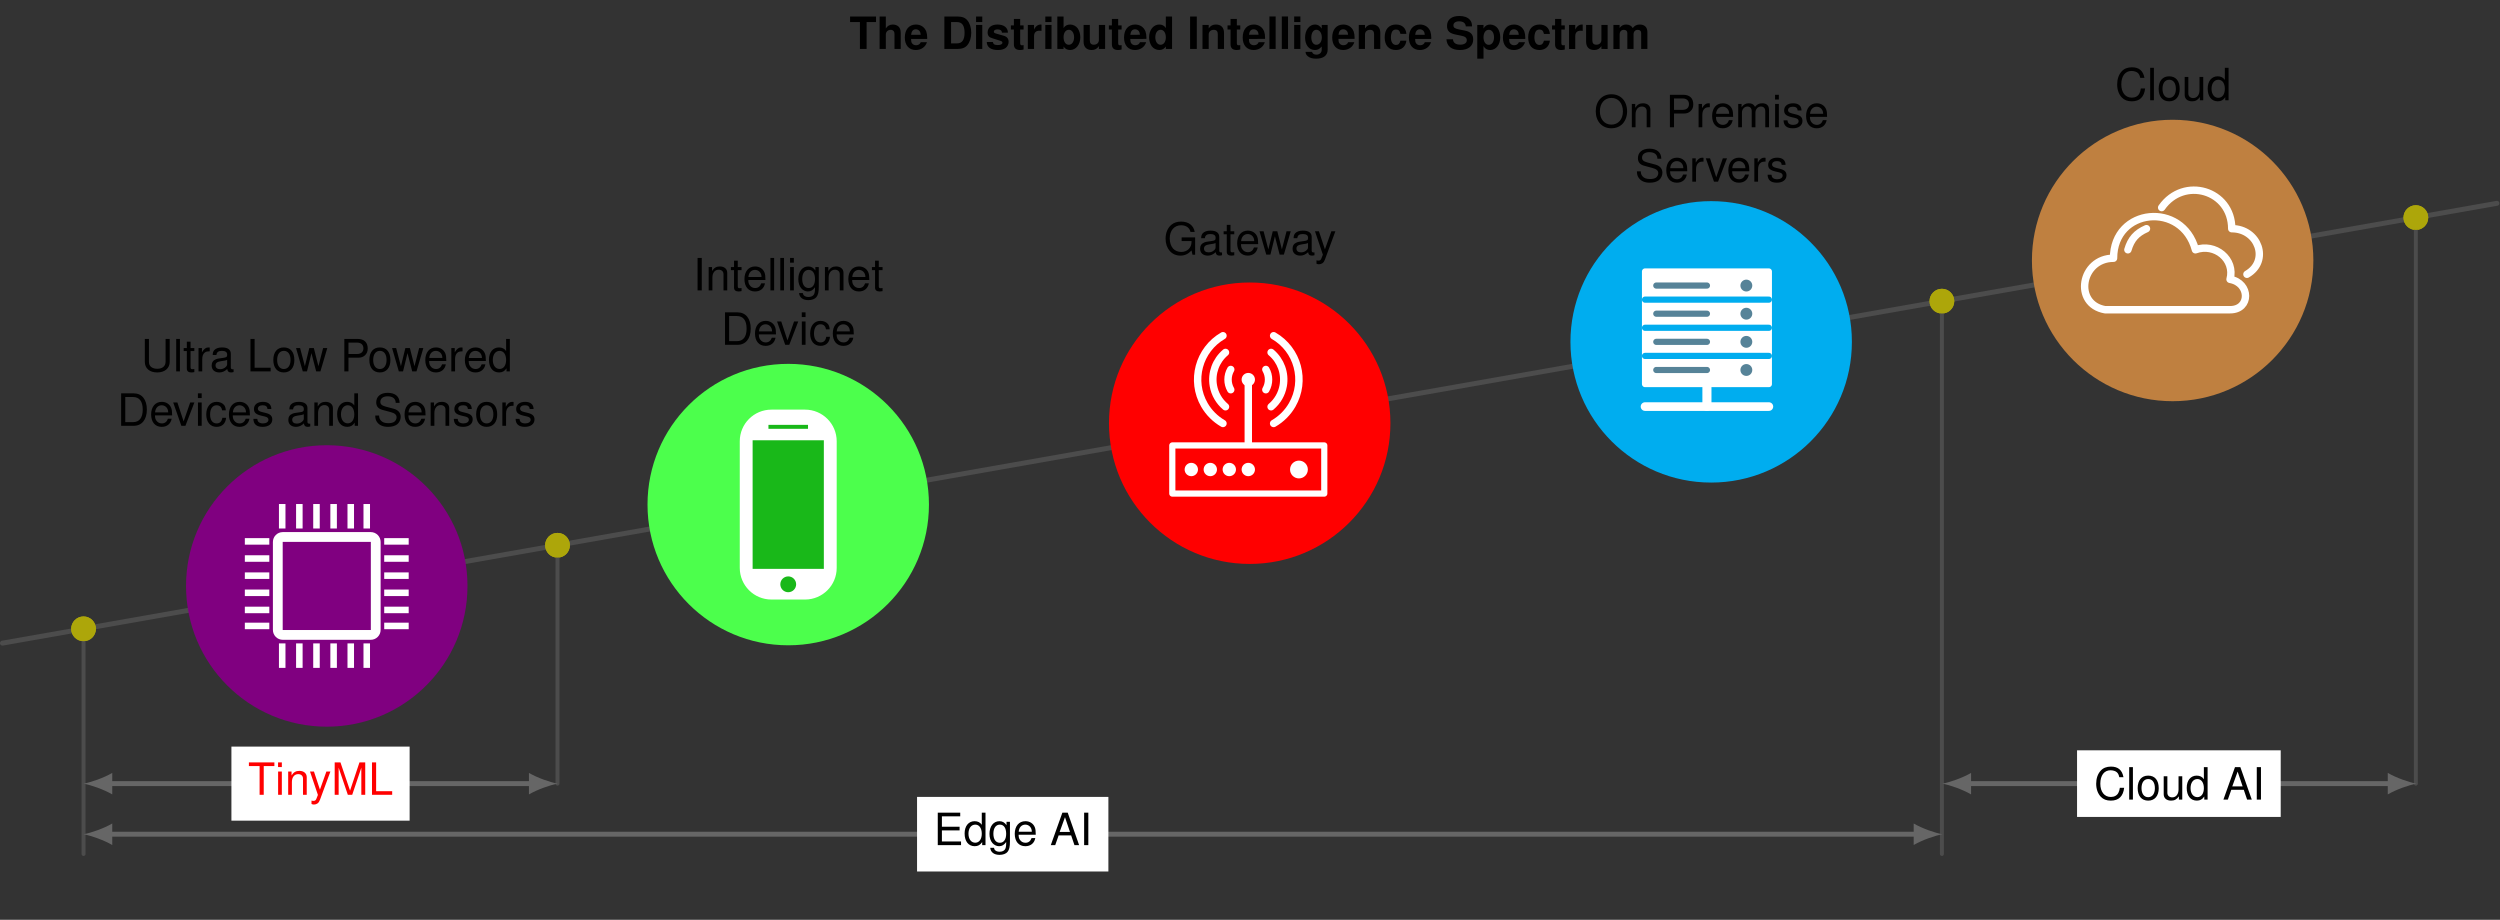 <?xml version="1.0" encoding="UTF-8" standalone="no"?>
<!-- Created with Inkscape (http://www.inkscape.org/) -->

<svg
   version="1.1"
   id="svg1"
   width="671.315"
   height="246.987"
   viewBox="0 0 671.315 246.987"
   xmlns="http://www.w3.org/2000/svg"
   xmlns:svg="http://www.w3.org/2000/svg">
  <rect x="0" y="0" width="671.315" height="246.987" fill="#333333" stroke="none"/>
  <defs
     id="defs1" />
  <g
     id="g1">
    <path
       id="path1"
       d="M 0,0 502.496,88.601"
       style="fill:none;stroke:#4c4c4c;stroke-width:0.996;stroke-linecap:round;stroke-linejoin:round;stroke-miterlimit:10;stroke-dasharray:none;stroke-opacity:1"
       transform="matrix(1.333,0,0,-1.333,0.664,172.697)" />
    <path
       id="path2"
       d="m 279.595,44.301 c 0,15.656 -12.691,28.347 -28.347,28.347 -15.656,0 -28.347,-12.691 -28.347,-28.347 0,-15.656 12.691,-28.347 28.347,-28.347 15.656,0 28.347,12.691 28.347,28.347 z"
       style="fill:#ff0000;fill-opacity:1;fill-rule:nonzero;stroke:none"
       transform="matrix(1.333,0,0,-1.333,0.664,172.697)" />
    <path
       id="path3"
       d="m 235.657,30.127 v 9.695 h 30.614 v -9.695 z"
       style="fill:none;stroke:#ffffff;stroke-width:1.245;stroke-linecap:round;stroke-linejoin:round;stroke-miterlimit:10;stroke-dasharray:none;stroke-opacity:1"
       transform="matrix(1.333,0,0,-1.333,0.664,172.697)" />
    <path
       id="path4"
       d="M 250.964,40.332 V 53.088"
       style="fill:none;stroke:#ffffff;stroke-width:1.494;stroke-linecap:round;stroke-linejoin:round;stroke-miterlimit:10;stroke-dasharray:none;stroke-opacity:1"
       transform="matrix(1.333,0,0,-1.333,0.664,172.697)" />
    <path
       id="path5"
       d="m 256.067,61.925 c 4.881,-2.818 6.553,-9.059 3.735,-13.94 -0.895,-1.551 -2.184,-2.84 -3.735,-3.735"
       style="fill:none;stroke:#ffffff;stroke-width:1.494;stroke-linecap:round;stroke-linejoin:round;stroke-miterlimit:10;stroke-dasharray:none;stroke-opacity:1"
       transform="matrix(1.333,0,0,-1.333,0.664,172.697)" />
    <path
       id="path6"
       d="m 255.556,58.56 c 1.955,-1.64 2.886,-4.199 2.443,-6.712 -0.292,-1.654 -1.157,-3.152 -2.443,-4.232"
       style="fill:none;stroke:#ffffff;stroke-width:1.494;stroke-linecap:round;stroke-linejoin:round;stroke-miterlimit:10;stroke-dasharray:none;stroke-opacity:1"
       transform="matrix(1.333,0,0,-1.333,0.664,172.697)" />
    <path
       id="path7"
       d="m 254.499,55.129 c 0.729,-1.263 0.729,-2.819 0,-4.082"
       style="fill:none;stroke:#ffffff;stroke-width:1.494;stroke-linecap:round;stroke-linejoin:round;stroke-miterlimit:10;stroke-dasharray:none;stroke-opacity:1"
       transform="matrix(1.333,0,0,-1.333,0.664,172.697)" />
    <path
       id="path8"
       d="m 245.862,61.925 c -4.881,-2.818 -6.553,-9.059 -3.735,-13.94 0.895,-1.551 2.184,-2.84 3.735,-3.735"
       style="fill:none;stroke:#ffffff;stroke-width:1.494;stroke-linecap:round;stroke-linejoin:round;stroke-miterlimit:10;stroke-dasharray:none;stroke-opacity:1"
       transform="matrix(1.333,0,0,-1.333,0.664,172.697)" />
    <path
       id="path9"
       d="m 246.373,58.56 c -1.955,-1.64 -2.886,-4.199 -2.443,-6.712 0.292,-1.654 1.157,-3.152 2.443,-4.232"
       style="fill:none;stroke:#ffffff;stroke-width:1.494;stroke-linecap:round;stroke-linejoin:round;stroke-miterlimit:10;stroke-dasharray:none;stroke-opacity:1"
       transform="matrix(1.333,0,0,-1.333,0.664,172.697)" />
    <path
       id="path10"
       d="m 247.429,55.129 c -0.729,-1.263 -0.729,-2.819 0,-4.082"
       style="fill:none;stroke:#ffffff;stroke-width:1.494;stroke-linecap:round;stroke-linejoin:round;stroke-miterlimit:10;stroke-dasharray:none;stroke-opacity:1"
       transform="matrix(1.333,0,0,-1.333,0.664,172.697)" />
    <path
       id="path11"
       d="m 252.309,53.088 c 0,0.743 -0.602,1.345 -1.345,1.345 -0.743,0 -1.345,-0.602 -1.345,-1.345 0,-0.743 0.602,-1.345 1.345,-1.345 0.743,0 1.345,0.602 1.345,1.345 z"
       style="fill:#ffffff;fill-opacity:1;fill-rule:nonzero;stroke:none"
       transform="matrix(1.333,0,0,-1.333,0.664,172.697)" />
    <path
       id="path12"
       d="m 240.829,34.974 c 0,0.743 -0.602,1.345 -1.345,1.345 -0.743,0 -1.345,-0.602 -1.345,-1.345 0,-0.743 0.602,-1.345 1.345,-1.345 0.743,0 1.345,0.602 1.345,1.345 z"
       style="fill:#ffffff;fill-opacity:1;fill-rule:nonzero;stroke:none"
       transform="matrix(1.333,0,0,-1.333,0.664,172.697)" />
    <path
       id="path13"
       d="m 244.656,34.974 c 0,0.743 -0.602,1.345 -1.345,1.345 -0.743,0 -1.345,-0.602 -1.345,-1.345 0,-0.743 0.602,-1.345 1.345,-1.345 0.743,0 1.345,0.602 1.345,1.345 z"
       style="fill:#ffffff;fill-opacity:1;fill-rule:nonzero;stroke:none"
       transform="matrix(1.333,0,0,-1.333,0.664,172.697)" />
    <path
       id="path14"
       d="m 248.482,34.974 c 0,0.743 -0.602,1.345 -1.345,1.345 -0.743,0 -1.345,-0.602 -1.345,-1.345 0,-0.743 0.602,-1.345 1.345,-1.345 0.743,0 1.345,0.602 1.345,1.345 z"
       style="fill:#ffffff;fill-opacity:1;fill-rule:nonzero;stroke:none"
       transform="matrix(1.333,0,0,-1.333,0.664,172.697)" />
    <path
       id="path15"
       d="m 252.309,34.974 c 0,0.743 -0.602,1.345 -1.345,1.345 -0.743,0 -1.345,-0.602 -1.345,-1.345 0,-0.743 0.602,-1.345 1.345,-1.345 0.743,0 1.345,0.602 1.345,1.345 z"
       style="fill:#ffffff;fill-opacity:1;fill-rule:nonzero;stroke:none"
       transform="matrix(1.333,0,0,-1.333,0.664,172.697)" />
    <path
       id="path16"
       d="m 262.962,34.974 c 0,0.99 -0.803,1.793 -1.793,1.793 -0.99,0 -1.793,-0.803 -1.793,-1.793 0,-0.99 0.803,-1.793 1.793,-1.793 0.99,0 1.793,0.803 1.793,1.793 z"
       style="fill:#ffffff;fill-opacity:1;fill-rule:nonzero;stroke:none"
       transform="matrix(1.333,0,0,-1.333,0.664,172.697)" />
    <path
       id="path17"
       d="m 6.35,-3.458 h -2.719 v 0.738 h 1.992 v 0.188 c 0,1.16 -0.867,2.004 -2.062,2.004 -0.656,0 -1.254,-0.246 -1.641,-0.668 -0.434,-0.469 -0.691,-1.242 -0.691,-2.051 0,-1.605 0.914,-2.66 2.297,-2.66 0.996,0 1.711,0.504 1.887,1.348 H 6.268 C 6.034,-5.883 5.026,-6.645 3.526,-6.645 c -0.797,0 -1.441,0.211 -1.945,0.633 -0.762,0.621 -1.184,1.641 -1.184,2.812 0,2.004 1.219,3.41 2.988,3.41 0.891,0 1.594,-0.34 2.238,-1.043 l 0.199,0.867 h 0.527 z m 5.42,3.023 c -0.082,0.012 -0.117,0.012 -0.152,0.012 -0.27,0 -0.41,-0.129 -0.41,-0.363 V -3.551 c 0,-0.832 -0.609,-1.277 -1.77,-1.277 -0.68,0 -1.242,0.188 -1.559,0.539 -0.211,0.246 -0.305,0.516 -0.316,0.984 h 0.75 c 0.059,-0.574 0.398,-0.832 1.102,-0.832 0.668,0 1.055,0.246 1.055,0.691 v 0.199 c 0,0.316 -0.188,0.445 -0.785,0.516 -1.055,0.141 -1.219,0.176 -1.5,0.293 -0.551,0.223 -0.832,0.645 -0.832,1.254 0,0.855 0.598,1.395 1.547,1.395 0.586,0 1.066,-0.211 1.594,-0.691 0.047,0.469 0.281,0.691 0.773,0.691 0.152,0 0.27,-0.023 0.504,-0.082 z m -1.301,-1.043 c 0,0.246 -0.082,0.398 -0.305,0.609 -0.305,0.281 -0.668,0.422 -1.113,0.422 -0.574,0 -0.914,-0.281 -0.914,-0.762 0,-0.492 0.328,-0.738 1.125,-0.855 0.785,-0.105 0.949,-0.141 1.207,-0.258 z m 3.765,-3.223 H 13.472 V -5.989 h -0.75 v 1.289 h -0.633 v 0.609 h 0.633 v 3.551 c 0,0.48 0.328,0.75 0.902,0.75 0.188,0 0.363,-0.023 0.609,-0.07 V -0.481 c -0.094,0.023 -0.211,0.035 -0.352,0.035 -0.328,0 -0.41,-0.094 -0.41,-0.422 v -3.223 h 0.762 z m 4.813,2.602 c 0,-0.715 -0.047,-1.148 -0.188,-1.5 -0.305,-0.773 -1.02,-1.23 -1.898,-1.23 -1.301,0 -2.145,0.996 -2.145,2.543 0,1.547 0.809,2.496 2.133,2.496 1.066,0 1.816,-0.609 2.004,-1.641 h -0.75 c -0.211,0.621 -0.633,0.949 -1.23,0.949 -0.48,0 -0.879,-0.223 -1.125,-0.609 -0.188,-0.27 -0.246,-0.539 -0.258,-1.008 z M 15.614,-2.708 c 0.059,-0.867 0.586,-1.43 1.336,-1.43 0.738,0 1.301,0.609 1.301,1.371 0,0.023 0,0.035 0,0.059 z m 8.613,2.707 1.383,-4.699 h -0.844 l -0.938,3.656 -0.926,-3.656 h -0.914 l -0.891,3.656 -0.961,-3.656 h -0.82 l 1.359,4.699 h 0.844 l 0.902,-3.68 0.949,3.68 z m 6.164,-0.434 c -0.082,0.012 -0.117,0.012 -0.152,0.012 -0.27,0 -0.41,-0.129 -0.41,-0.363 V -3.551 c 0,-0.832 -0.609,-1.277 -1.77,-1.277 -0.68,0 -1.242,0.188 -1.559,0.539 -0.211,0.246 -0.305,0.516 -0.316,0.984 h 0.75 c 0.059,-0.574 0.398,-0.832 1.102,-0.832 0.668,0 1.055,0.246 1.055,0.691 v 0.199 c 0,0.316 -0.188,0.445 -0.785,0.516 -1.055,0.141 -1.219,0.176 -1.5,0.293 -0.551,0.223 -0.832,0.645 -0.832,1.254 0,0.855 0.598,1.395 1.547,1.395 0.586,0 1.066,-0.211 1.594,-0.691 0.047,0.469 0.281,0.691 0.773,0.691 0.152,0 0.27,-0.023 0.504,-0.082 z M 29.091,-1.477 c 0,0.246 -0.082,0.398 -0.305,0.609 -0.305,0.281 -0.668,0.422 -1.113,0.422 -0.574,0 -0.914,-0.281 -0.914,-0.762 0,-0.492 0.328,-0.738 1.125,-0.855 0.785,-0.105 0.949,-0.141 1.207,-0.258 z m 4.705,-3.223 -1.301,3.656 -1.207,-3.656 H 30.491 L 32.085,0.023 31.792,0.761 c -0.117,0.328 -0.281,0.457 -0.598,0.457 -0.105,0 -0.234,-0.012 -0.398,-0.059 V 1.839 c 0.152,0.082 0.305,0.117 0.504,0.117 0.246,0 0.504,-0.082 0.703,-0.223 0.234,-0.176 0.363,-0.375 0.504,-0.75 l 2.098,-5.684 z m 0,0"
       style="fill:#000000;fill-opacity:1;fill-rule:nonzero;stroke:none"
       aria-label="Gateway"
       transform="matrix(1.333,0,0,1.333,312.459,68.36)" />
    <path
       id="path18"
       d="m 93.673,11.518 c 0,15.656 -12.691,28.347 -28.347,28.347 -15.656,0 -28.347,-12.691 -28.347,-28.347 0,-15.656 12.691,-28.347 28.347,-28.347 15.656,0 28.347,12.691 28.347,28.347 z"
       style="fill:#800080;fill-opacity:1;fill-rule:nonzero;stroke:none"
       transform="matrix(1.333,0,0,-1.333,0.664,172.697)" />
    <path
       id="path19"
       d="M 74.184,22.368 H 56.47 c -1.1,0 -1.993,-0.892 -1.993,-1.993 V 2.662 c 0,-1.1 0.892,-1.993 1.993,-1.993 H 74.184 c 1.1,0 1.993,0.892 1.993,1.993 v 17.714 c 0,1.1 -0.892,1.993 -1.993,1.993 z"
       style="fill:#ffffff;fill-opacity:1;fill-rule:nonzero;stroke:none"
       transform="matrix(1.333,0,0,-1.333,0.664,172.697)" />
    <path
       id="path20"
       d="M 74.204,20.395 H 56.45 V 2.642 H 74.204 Z"
       style="fill:#800080;fill-opacity:1;fill-rule:nonzero;stroke:none"
       transform="matrix(1.333,0,0,-1.333,0.664,172.697)" />
    <path
       id="path21"
       d="m 57.009,28.023 h -1.315 v -4.932 h 1.315 z"
       style="fill:#ffffff;fill-opacity:1;fill-rule:nonzero;stroke:none"
       transform="matrix(1.333,0,0,-1.333,0.664,172.697)" />
    <path
       id="path22"
       d="m 60.461,28.023 h -1.315 v -4.932 h 1.315 z"
       style="fill:#ffffff;fill-opacity:1;fill-rule:nonzero;stroke:none"
       transform="matrix(1.333,0,0,-1.333,0.664,172.697)" />
    <path
       id="path23"
       d="M 63.913,28.023 H 62.598 v -4.932 h 1.315 z"
       style="fill:#ffffff;fill-opacity:1;fill-rule:nonzero;stroke:none"
       transform="matrix(1.333,0,0,-1.333,0.664,172.697)" />
    <path
       id="path24"
       d="m 67.365,28.023 h -1.315 v -4.932 h 1.315 z"
       style="fill:#ffffff;fill-opacity:1;fill-rule:nonzero;stroke:none"
       transform="matrix(1.333,0,0,-1.333,0.664,172.697)" />
    <path
       id="path25"
       d="m 70.817,28.023 h -1.315 v -4.932 h 1.315 z"
       style="fill:#ffffff;fill-opacity:1;fill-rule:nonzero;stroke:none"
       transform="matrix(1.333,0,0,-1.333,0.664,172.697)" />
    <path
       id="path26"
       d="M 74.039,28.023 H 72.724 V 23.091 H 74.039 Z"
       style="fill:#ffffff;fill-opacity:1;fill-rule:nonzero;stroke:none"
       transform="matrix(1.333,0,0,-1.333,0.664,172.697)" />
    <path
       id="path27"
       d="m 57.009,-0.054 h -1.315 v -4.932 h 1.315 z"
       style="fill:#ffffff;fill-opacity:1;fill-rule:nonzero;stroke:none"
       transform="matrix(1.333,0,0,-1.333,0.664,172.697)" />
    <path
       id="path28"
       d="m 60.461,-0.054 h -1.315 v -4.932 h 1.315 z"
       style="fill:#ffffff;fill-opacity:1;fill-rule:nonzero;stroke:none"
       transform="matrix(1.333,0,0,-1.333,0.664,172.697)" />
    <path
       id="path29"
       d="M 63.913,-0.054 H 62.598 v -4.932 h 1.315 z"
       style="fill:#ffffff;fill-opacity:1;fill-rule:nonzero;stroke:none"
       transform="matrix(1.333,0,0,-1.333,0.664,172.697)" />
    <path
       id="path30"
       d="m 67.365,-0.054 h -1.315 v -4.932 h 1.315 z"
       style="fill:#ffffff;fill-opacity:1;fill-rule:nonzero;stroke:none"
       transform="matrix(1.333,0,0,-1.333,0.664,172.697)" />
    <path
       id="path31"
       d="m 70.817,-0.054 h -1.315 v -4.932 h 1.315 z"
       style="fill:#ffffff;fill-opacity:1;fill-rule:nonzero;stroke:none"
       transform="matrix(1.333,0,0,-1.333,0.664,172.697)" />
    <path
       id="path32"
       d="M 74.039,-0.054 H 72.724 V -4.986 H 74.039 Z"
       style="fill:#ffffff;fill-opacity:1;fill-rule:nonzero;stroke:none"
       transform="matrix(1.333,0,0,-1.333,0.664,172.697)" />
    <path
       id="path33"
       d="m 53.754,21.152 h -4.932 v -1.315 h 4.932 z"
       style="fill:#ffffff;fill-opacity:1;fill-rule:nonzero;stroke:none"
       transform="matrix(1.333,0,0,-1.333,0.664,172.697)" />
    <path
       id="path34"
       d="m 53.754,17.7 h -4.932 v -1.315 h 4.932 z"
       style="fill:#ffffff;fill-opacity:1;fill-rule:nonzero;stroke:none"
       transform="matrix(1.333,0,0,-1.333,0.664,172.697)" />
    <path
       id="path35"
       d="m 53.754,14.247 h -4.932 v -1.315 h 4.932 z"
       style="fill:#ffffff;fill-opacity:1;fill-rule:nonzero;stroke:none"
       transform="matrix(1.333,0,0,-1.333,0.664,172.697)" />
    <path
       id="path36"
       d="m 53.754,10.795 h -4.932 v -1.315 h 4.932 z"
       style="fill:#ffffff;fill-opacity:1;fill-rule:nonzero;stroke:none"
       transform="matrix(1.333,0,0,-1.333,0.664,172.697)" />
    <path
       id="path37"
       d="M 53.754,7.343 H 48.822 V 6.028 h 4.932 z"
       style="fill:#ffffff;fill-opacity:1;fill-rule:nonzero;stroke:none"
       transform="matrix(1.333,0,0,-1.333,0.664,172.697)" />
    <path
       id="path38"
       d="M 53.754,4.121 H 48.822 V 2.806 h 4.932 z"
       style="fill:#ffffff;fill-opacity:1;fill-rule:nonzero;stroke:none"
       transform="matrix(1.333,0,0,-1.333,0.664,172.697)" />
    <path
       id="path39"
       d="m 81.831,21.152 h -4.932 v -1.315 h 4.932 z"
       style="fill:#ffffff;fill-opacity:1;fill-rule:nonzero;stroke:none"
       transform="matrix(1.333,0,0,-1.333,0.664,172.697)" />
    <path
       id="path40"
       d="m 81.831,17.7 h -4.932 v -1.315 h 4.932 z"
       style="fill:#ffffff;fill-opacity:1;fill-rule:nonzero;stroke:none"
       transform="matrix(1.333,0,0,-1.333,0.664,172.697)" />
    <path
       id="path41"
       d="m 81.831,14.247 h -4.932 v -1.315 h 4.932 z"
       style="fill:#ffffff;fill-opacity:1;fill-rule:nonzero;stroke:none"
       transform="matrix(1.333,0,0,-1.333,0.664,172.697)" />
    <path
       id="path42"
       d="m 81.831,10.795 h -4.932 v -1.315 h 4.932 z"
       style="fill:#ffffff;fill-opacity:1;fill-rule:nonzero;stroke:none"
       transform="matrix(1.333,0,0,-1.333,0.664,172.697)" />
    <path
       id="path43"
       d="M 81.831,7.343 H 76.899 V 6.028 h 4.932 z"
       style="fill:#ffffff;fill-opacity:1;fill-rule:nonzero;stroke:none"
       transform="matrix(1.333,0,0,-1.333,0.664,172.697)" />
    <path
       id="path44"
       d="M 81.831,4.121 H 76.899 V 2.806 h 4.932 z"
       style="fill:#ffffff;fill-opacity:1;fill-rule:nonzero;stroke:none"
       transform="matrix(1.333,0,0,-1.333,0.664,172.697)" />
    <path
       id="path45"
       d="m 4.946,-6.538 v 4.594 c 0,0.879 -0.633,1.418 -1.688,1.418 -0.48,0 -0.879,-0.117 -1.184,-0.34 C 1.746,-1.124 1.594,-1.452 1.594,-1.944 v -4.594 H 0.762 v 4.594 c 0,1.324 0.949,2.156 2.496,2.156 1.535,0 2.52,-0.844 2.52,-2.156 v -4.594 z m 2.889,0 h -0.75 V 8.515625e-4 h 0.75 z m 2.903,1.84 H 9.976 v -1.289 h -0.75 v 1.289 H 8.593 v 0.609 h 0.633 v 3.551 c 0,0.48 0.328,0.75 0.902,0.75 0.188,0 0.363,-0.023 0.609,-0.07 v -0.621 c -0.094,0.023 -0.211,0.035 -0.352,0.035 -0.328,0 -0.41,-0.094 -0.41,-0.422 V -4.089 h 0.762 z m 0.841,0 V 8.515625e-4 h 0.75 V -2.437 c 0,-0.668 0.176,-1.113 0.527,-1.371 0.234,-0.176 0.457,-0.223 0.984,-0.234 v -0.762 c -0.129,-0.023 -0.199,-0.023 -0.293,-0.023 -0.48,0 -0.855,0.281 -1.277,0.984 v -0.855 z m 7.066,4.266 c -0.082,0.012 -0.117,0.012 -0.152,0.012 -0.27,0 -0.41,-0.129 -0.41,-0.363 V -3.55 c 0,-0.832 -0.609,-1.277 -1.77,-1.277 -0.68,0 -1.242,0.188 -1.559,0.539 -0.211,0.246 -0.305,0.516 -0.316,0.984 h 0.75 c 0.059,-0.574 0.398,-0.832 1.102,-0.832 0.668,0 1.055,0.246 1.055,0.691 v 0.199 c 0,0.316 -0.188,0.445 -0.785,0.516 -1.055,0.141 -1.219,0.176 -1.5,0.293 -0.551,0.223 -0.832,0.645 -0.832,1.254 0,0.855 0.598,1.395 1.547,1.395 0.586,0 1.066,-0.211 1.594,-0.691 0.047,0.469 0.281,0.691 0.773,0.691 0.152,0 0.27,-0.023 0.504,-0.082 z M 17.344,-1.476 c 0,0.246 -0.082,0.398 -0.305,0.609 -0.305,0.281 -0.668,0.422 -1.113,0.422 -0.574,0 -0.914,-0.281 -0.914,-0.762 0,-0.492 0.328,-0.738 1.125,-0.855 0.785,-0.105 0.949,-0.141 1.207,-0.258 z m 5.534,-5.062 H 22.046 V 8.515625e-4 h 4.066 V -0.737 H 22.878 Z m 5.877,1.711 c -1.312,0 -2.109,0.938 -2.109,2.52 0,1.57 0.785,2.52 2.121,2.52 1.312,0 2.121,-0.949 2.121,-2.484 0,-1.629 -0.773,-2.555 -2.133,-2.555 z m 0.012,0.691 c 0.844,0 1.348,0.68 1.348,1.852 0,1.102 -0.527,1.805 -1.348,1.805 -0.832,0 -1.348,-0.691 -1.348,-1.828 0,-1.137 0.516,-1.828 1.348,-1.828 z M 36.135,8.515625e-4 37.518,-4.698 h -0.844 l -0.938,3.656 -0.926,-3.656 h -0.914 l -0.891,3.656 -0.961,-3.656 H 31.225 l 1.359,4.699 h 0.844 L 34.33,-3.679 35.28,8.515625e-4 Z M 41.786,-2.765 h 2.051 c 0.516,0 0.914,-0.152 1.266,-0.469 0.387,-0.363 0.562,-0.785 0.562,-1.383 0,-1.23 -0.727,-1.922 -2.016,-1.922 H 40.954 V 8.515625e-4 h 0.832 z m 0,-0.738 v -2.297 h 1.734 c 0.797,0 1.277,0.434 1.277,1.148 0,0.715 -0.48,1.148 -1.277,1.148 z m 6.316,-1.324 c -1.312,0 -2.109,0.938 -2.109,2.52 0,1.57 0.785,2.52 2.121,2.52 1.312,0 2.121,-0.949 2.121,-2.484 0,-1.629 -0.773,-2.555 -2.133,-2.555 z m 0.012,0.691 c 0.844,0 1.348,0.68 1.348,1.852 0,1.102 -0.527,1.805 -1.348,1.805 -0.832,0 -1.348,-0.691 -1.348,-1.828 0,-1.137 0.516,-1.828 1.348,-1.828 z M 55.486,8.515625e-4 56.868,-4.698 h -0.844 l -0.938,3.656 -0.926,-3.656 h -0.914 l -0.891,3.656 -0.961,-3.656 h -0.82 l 1.359,4.699 h 0.844 L 53.681,-3.679 54.63,8.515625e-4 Z M 61.494,-2.097 c 0,-0.715 -0.047,-1.148 -0.188,-1.5 -0.305,-0.773 -1.02,-1.23 -1.898,-1.23 -1.301,0 -2.145,0.996 -2.145,2.543 0,1.547 0.809,2.496 2.133,2.496 1.066,0 1.816,-0.609 2.004,-1.641 h -0.75 c -0.211,0.621 -0.633,0.949 -1.23,0.949 -0.48,0 -0.879,-0.223 -1.125,-0.609 -0.188,-0.27 -0.246,-0.539 -0.258,-1.008 z m -3.434,-0.609 c 0.059,-0.867 0.586,-1.43 1.336,-1.43 0.738,0 1.301,0.609 1.301,1.371 0,0.023 0,0.035 0,0.059 z m 4.447,-1.992 V 8.515625e-4 h 0.75 V -2.437 c 0,-0.668 0.176,-1.113 0.527,-1.371 0.234,-0.176 0.457,-0.223 0.984,-0.234 v -0.762 c -0.129,-0.023 -0.199,-0.023 -0.293,-0.023 -0.48,0 -0.855,0.281 -1.277,0.984 v -0.855 z m 6.958,2.602 c 0,-0.715 -0.047,-1.148 -0.188,-1.5 -0.305,-0.773 -1.02,-1.23 -1.898,-1.23 -1.301,0 -2.145,0.996 -2.145,2.543 0,1.547 0.809,2.496 2.133,2.496 1.066,0 1.816,-0.609 2.004,-1.641 h -0.75 c -0.211,0.621 -0.633,0.949 -1.23,0.949 -0.48,0 -0.879,-0.223 -1.125,-0.609 -0.188,-0.27 -0.246,-0.539 -0.258,-1.008 z m -3.434,-0.609 c 0.059,-0.867 0.586,-1.43 1.336,-1.43 0.738,0 1.301,0.609 1.301,1.371 0,0.023 0,0.035 0,0.059 z m 8.265,-3.832 h -0.75 v 2.438 c -0.316,-0.48 -0.809,-0.727 -1.441,-0.727 -1.219,0 -2.016,0.973 -2.016,2.473 0,1.582 0.773,2.566 2.039,2.566 0.645,0 1.102,-0.246 1.5,-0.832 V 8.515625e-4 h 0.668 z m -2.062,2.402 c 0.809,0 1.312,0.727 1.312,1.84 0,1.09 -0.516,1.805 -1.312,1.805 -0.82,0 -1.371,-0.727 -1.371,-1.816 0,-1.102 0.551,-1.828 1.371,-1.828 z m 0,0"
       style="fill:#000000;fill-opacity:1;fill-rule:nonzero;stroke:none"
       aria-label="UltraLowPowered"
       transform="matrix(1.333,0,0,1.333,37.871,99.729)" />
    <path
       id="path46"
       d="m 0.796,-0.001 h 2.52 c 1.652,0 2.66,-1.242 2.66,-3.27 0,-2.027 -0.996,-3.27 -2.66,-3.27 H 0.796 Z M 1.628,-0.739 V -5.802 h 1.547 c 1.289,0 1.969,0.867 1.969,2.543 0,1.641 -0.68,2.52 -1.969,2.52 z M 11.068,-2.099 c 0,-0.715 -0.047,-1.148 -0.188,-1.5 -0.305,-0.773 -1.02,-1.23 -1.898,-1.23 -1.301,0 -2.145,0.996 -2.145,2.543 0,1.547 0.809,2.496 2.133,2.496 1.066,0 1.816,-0.609 2.004,-1.641 h -0.75 c -0.211,0.621 -0.633,0.949 -1.23,0.949 -0.48,0 -0.879,-0.223 -1.125,-0.609 -0.188,-0.27 -0.246,-0.539 -0.258,-1.008 z m -3.434,-0.609 c 0.059,-0.867 0.586,-1.43 1.336,-1.43 0.738,0 1.301,0.609 1.301,1.371 0,0.023 0,0.035 0,0.059 z m 6.111,2.707 1.805,-4.699 h -0.844 l -1.324,3.809 -1.254,-3.809 h -0.844 l 1.641,4.699 z m 3.275,-4.699 h -0.75 v 4.699 h 0.75 z m 0,-1.84 h -0.762 v 0.949 h 0.762 z m 4.86,3.422 c -0.035,-0.457 -0.129,-0.75 -0.305,-1.02 -0.328,-0.434 -0.891,-0.691 -1.547,-0.691 -1.266,0 -2.086,0.996 -2.086,2.555 0,1.523 0.809,2.484 2.074,2.484 1.125,0 1.828,-0.68 1.922,-1.828 h -0.75 c -0.129,0.762 -0.516,1.137 -1.148,1.137 -0.832,0 -1.324,-0.68 -1.324,-1.793 0,-1.172 0.492,-1.863 1.301,-1.863 0.633,0 1.02,0.363 1.113,1.02 z m 4.86,1.02 c 0,-0.715 -0.047,-1.148 -0.188,-1.5 -0.305,-0.773 -1.02,-1.23 -1.898,-1.23 -1.301,0 -2.145,0.996 -2.145,2.543 0,1.547 0.809,2.496 2.133,2.496 1.066,0 1.816,-0.609 2.004,-1.641 h -0.75 c -0.211,0.621 -0.633,0.949 -1.23,0.949 -0.48,0 -0.879,-0.223 -1.125,-0.609 -0.188,-0.27 -0.246,-0.539 -0.258,-1.008 z m -3.434,-0.609 c 0.059,-0.867 0.586,-1.43 1.336,-1.43 0.738,0 1.301,0.609 1.301,1.371 0,0.023 0,0.035 0,0.059 z m 7.749,-0.68 c -0.012,-0.926 -0.621,-1.441 -1.699,-1.441 -1.102,0 -1.805,0.562 -1.805,1.43 0,0.738 0.375,1.09 1.488,1.359 l 0.703,0.164 c 0.516,0.129 0.727,0.316 0.727,0.656 0,0.434 -0.445,0.738 -1.102,0.738 -0.398,0 -0.738,-0.117 -0.926,-0.316 -0.117,-0.141 -0.176,-0.27 -0.223,-0.598 h -0.785 c 0.035,1.078 0.645,1.605 1.875,1.605 1.184,0 1.934,-0.586 1.934,-1.488 0,-0.703 -0.398,-1.09 -1.324,-1.312 l -0.715,-0.176 c -0.609,-0.141 -0.867,-0.34 -0.867,-0.668 0,-0.434 0.375,-0.703 0.984,-0.703 0.609,0 0.926,0.258 0.949,0.75 z m 7.834,2.953 c -0.082,0.012 -0.117,0.012 -0.152,0.012 -0.27,0 -0.41,-0.129 -0.41,-0.363 V -3.552 c 0,-0.832 -0.609,-1.277 -1.77,-1.277 -0.68,0 -1.242,0.188 -1.559,0.539 -0.211,0.246 -0.305,0.516 -0.316,0.984 h 0.75 c 0.059,-0.574 0.398,-0.832 1.102,-0.832 0.668,0 1.055,0.246 1.055,0.691 v 0.199 c 0,0.316 -0.188,0.445 -0.785,0.516 -1.055,0.141 -1.219,0.176 -1.5,0.293 -0.551,0.223 -0.832,0.645 -0.832,1.254 0,0.855 0.598,1.395 1.547,1.395 0.586,0 1.066,-0.211 1.594,-0.691 0.047,0.469 0.281,0.691 0.773,0.691 0.152,0 0.27,-0.023 0.504,-0.082 z M 37.59,-1.478 c 0,0.246 -0.082,0.398 -0.305,0.609 -0.305,0.281 -0.668,0.422 -1.113,0.422 -0.574,0 -0.914,-0.281 -0.914,-0.762 0,-0.492 0.328,-0.738 1.125,-0.855 0.785,-0.105 0.949,-0.141 1.207,-0.258 z m 2.127,-3.223 v 4.699 h 0.75 V -2.591 c 0,-0.961 0.504,-1.582 1.266,-1.582 0.598,0 0.973,0.352 0.973,0.914 v 3.258 h 0.75 V -3.552 c 0,-0.773 -0.586,-1.277 -1.488,-1.277 -0.703,0 -1.148,0.27 -1.57,0.914 v -0.785 z m 8.795,-1.84 h -0.75 v 2.438 c -0.316,-0.48 -0.809,-0.727 -1.441,-0.727 -1.219,0 -2.016,0.973 -2.016,2.473 0,1.582 0.773,2.566 2.039,2.566 0.645,0 1.102,-0.246 1.5,-0.832 v 0.621 h 0.668 z m -2.062,2.402 c 0.809,0 1.312,0.727 1.312,1.84 0,1.09 -0.516,1.805 -1.312,1.805 -0.82,0 -1.371,-0.727 -1.371,-1.816 0,-1.102 0.551,-1.828 1.371,-1.828 z m 10.441,-0.48 c -0.012,-1.277 -0.891,-2.027 -2.391,-2.027 -1.441,0 -2.32,0.738 -2.32,1.922 0,0.797 0.422,1.301 1.277,1.523 l 1.617,0.434 c 0.832,0.211 1.207,0.539 1.207,1.055 0,0.352 -0.188,0.703 -0.469,0.902 -0.258,0.176 -0.668,0.281 -1.195,0.281 -0.715,0 -1.195,-0.176 -1.512,-0.551 -0.246,-0.281 -0.352,-0.598 -0.34,-0.996 h -0.785 c 0,0.598 0.117,0.984 0.387,1.348 0.445,0.609 1.195,0.938 2.191,0.938 0.785,0 1.418,-0.188 1.84,-0.504 0.434,-0.352 0.715,-0.937 0.715,-1.5 0,-0.809 -0.504,-1.395 -1.395,-1.641 l -1.641,-0.434 c -0.785,-0.223 -1.066,-0.469 -1.066,-0.973 0,-0.668 0.574,-1.102 1.453,-1.102 1.043,0 1.629,0.469 1.641,1.324 z m 5.229,2.52 c 0,-0.715 -0.047,-1.148 -0.188,-1.5 -0.305,-0.773 -1.02,-1.23 -1.898,-1.23 -1.301,0 -2.145,0.996 -2.145,2.543 0,1.547 0.809,2.496 2.133,2.496 1.066,0 1.816,-0.609 2.004,-1.641 h -0.75 c -0.211,0.621 -0.633,0.949 -1.23,0.949 -0.48,0 -0.879,-0.223 -1.125,-0.609 -0.188,-0.27 -0.246,-0.539 -0.258,-1.008 z m -3.434,-0.609 c 0.059,-0.867 0.586,-1.43 1.336,-1.43 0.738,0 1.301,0.609 1.301,1.371 0,0.023 0,0.035 0,0.059 z m 4.459,-1.992 v 4.699 h 0.75 V -2.591 c 0,-0.961 0.504,-1.582 1.266,-1.582 0.598,0 0.973,0.352 0.973,0.914 v 3.258 h 0.75 V -3.552 c 0,-0.773 -0.586,-1.277 -1.488,-1.277 -0.703,0 -1.148,0.27 -1.57,0.914 v -0.785 z m 8.279,1.312 c -0.012,-0.926 -0.621,-1.441 -1.699,-1.441 -1.102,0 -1.805,0.562 -1.805,1.43 0,0.738 0.375,1.09 1.488,1.359 l 0.703,0.164 c 0.516,0.129 0.727,0.316 0.727,0.656 0,0.434 -0.445,0.738 -1.102,0.738 -0.398,0 -0.738,-0.117 -0.926,-0.316 -0.117,-0.141 -0.176,-0.27 -0.223,-0.598 H 67.804 c 0.035,1.078 0.645,1.605 1.875,1.605 1.184,0 1.934,-0.586 1.934,-1.488 0,-0.703 -0.398,-1.09 -1.324,-1.312 l -0.715,-0.176 c -0.609,-0.141 -0.867,-0.34 -0.867,-0.668 0,-0.434 0.375,-0.703 0.984,-0.703 0.609,0 0.926,0.258 0.949,0.75 z m 2.994,-1.441 c -1.312,0 -2.109,0.938 -2.109,2.52 0,1.57 0.785,2.52 2.121,2.52 1.312,0 2.121,-0.949 2.121,-2.484 0,-1.629 -0.773,-2.555 -2.133,-2.555 z m 0.012,0.691 c 0.844,0 1.348,0.68 1.348,1.852 0,1.102 -0.527,1.805 -1.348,1.805 -0.832,0 -1.348,-0.691 -1.348,-1.828 0,-1.137 0.516,-1.828 1.348,-1.828 z m 3.158,-0.562 v 4.699 h 0.75 V -2.439 c 0,-0.668 0.176,-1.113 0.527,-1.371 0.234,-0.176 0.457,-0.223 0.984,-0.234 v -0.762 c -0.129,-0.023 -0.199,-0.023 -0.293,-0.023 -0.48,0 -0.855,0.281 -1.277,0.984 v -0.855 z m 6.29,1.312 c -0.012,-0.926 -0.621,-1.441 -1.699,-1.441 -1.102,0 -1.805,0.562 -1.805,1.43 0,0.738 0.375,1.09 1.488,1.359 l 0.703,0.164 c 0.516,0.129 0.727,0.316 0.727,0.656 0,0.434 -0.445,0.738 -1.102,0.738 -0.398,0 -0.738,-0.117 -0.926,-0.316 -0.117,-0.141 -0.176,-0.27 -0.223,-0.598 h -0.785 c 0.035,1.078 0.645,1.605 1.875,1.605 1.184,0 1.934,-0.586 1.934,-1.488 0,-0.703 -0.398,-1.09 -1.324,-1.312 l -0.715,-0.176 c -0.609,-0.141 -0.867,-0.34 -0.867,-0.668 0,-0.434 0.375,-0.703 0.984,-0.703 0.609,0 0.926,0.258 0.949,0.75 z m 0,0"
       style="fill:#000000;fill-opacity:1;fill-rule:nonzero;stroke:none"
       aria-label="DevicesandSensors"
       transform="matrix(1.333,0,0,1.333,31.469,114.341)" />
    <path
       id="path47"
       d="m 186.634,27.91 c 0,15.656 -12.691,28.347 -28.347,28.347 -15.656,0 -28.347,-12.691 -28.347,-28.347 0,-15.656 12.691,-28.347 28.347,-28.347 15.656,0 28.347,12.691 28.347,28.347 z"
       style="fill:#4cff4c;fill-opacity:1;fill-rule:nonzero;stroke:none"
       transform="matrix(1.333,0,0,-1.333,0.664,172.697)" />
    <path
       id="path48"
       d="m 161.674,46.639 h -6.774 c -3.301,0 -5.978,-2.676 -5.978,-5.978 V 15.157 c 0,-3.301 2.676,-5.978 5.978,-5.978 h 6.774 c 3.301,0 5.978,2.676 5.978,5.978 v 25.504 c 0,3.301 -2.676,5.978 -5.978,5.978 z"
       style="fill:#ffffff;fill-opacity:1;fill-rule:nonzero;stroke:#ffffff;stroke-width:0.797;stroke-linecap:round;stroke-linejoin:round;stroke-miterlimit:10;stroke-dasharray:none;stroke-opacity:1"
       transform="matrix(1.333,0,0,-1.333,0.664,172.697)" />
    <path
       id="path49"
       d="M 165.859,41.259 H 150.716 V 14.56 h 15.143 z"
       style="fill:#19b819;fill-opacity:1;fill-rule:nonzero;stroke:#ffffff;stroke-width:0.797;stroke-linecap:round;stroke-linejoin:round;stroke-miterlimit:10;stroke-dasharray:none;stroke-opacity:1"
       transform="matrix(1.333,0,0,-1.333,0.664,172.697)" />
    <path
       id="path50"
       d="m 159.881,11.849 c 0,0.88 -0.714,1.594 -1.594,1.594 -0.88,0 -1.594,-0.714 -1.594,-1.594 0,-0.88 0.714,-1.594 1.594,-1.594 0.88,0 1.594,0.714 1.594,1.594 z"
       style="fill:#19b819;fill-opacity:1;fill-rule:nonzero;stroke:none"
       transform="matrix(1.333,0,0,-1.333,0.664,172.697)" />
    <path
       id="path51"
       d="m 162.272,43.97 h -7.97 v -0.797 h 7.97 z"
       style="fill:#19b819;fill-opacity:1;fill-rule:nonzero;stroke:none"
       transform="matrix(1.333,0,0,-1.333,0.664,172.697)" />
    <path
       id="path52"
       d="M 1.735,-6.538 H 0.891 V 0.001 H 1.735 Z m 1.392,1.84 v 4.699 h 0.75 V -2.589 c 0,-0.961 0.504,-1.582 1.266,-1.582 0.598,0 0.973,0.352 0.973,0.914 v 3.258 h 0.75 V -3.55 c 0,-0.773 -0.586,-1.277 -1.488,-1.277 -0.703,0 -1.148,0.27 -1.57,0.914 v -0.785 z m 6.624,0 H 8.989 V -5.987 h -0.75 v 1.289 H 7.606 v 0.609 h 0.633 v 3.551 c 0,0.48 0.328,0.75 0.902,0.75 0.188,0 0.363,-0.023 0.609,-0.07 V -0.479 c -0.094,0.023 -0.211,0.035 -0.352,0.035 -0.328,0 -0.41,-0.094 -0.41,-0.422 v -3.223 h 0.762 z m 4.813,2.602 c 0,-0.715 -0.047,-1.148 -0.188,-1.5 -0.305,-0.773 -1.02,-1.23 -1.898,-1.23 -1.301,0 -2.145,0.996 -2.145,2.543 0,1.547 0.809,2.496 2.133,2.496 1.066,0 1.816,-0.609 2.004,-1.641 h -0.75 c -0.211,0.621 -0.633,0.949 -1.23,0.949 -0.48,0 -0.879,-0.223 -1.125,-0.609 -0.188,-0.27 -0.246,-0.539 -0.258,-1.008 z M 11.131,-2.706 c 0.059,-0.867 0.586,-1.43 1.336,-1.43 0.738,0 1.301,0.609 1.301,1.371 0,0.023 0,0.035 0,0.059 z m 5.186,-3.832 h -0.75 v 6.539 h 0.75 z m 1.989,0 h -0.75 v 6.539 h 0.75 z m 1.98,1.84 h -0.75 v 4.699 h 0.75 z m 0,-1.84 h -0.762 v 0.949 h 0.762 z m 4.333,1.84 V -4.018 c -0.375,-0.551 -0.832,-0.809 -1.43,-0.809 -1.195,0 -2.004,1.031 -2.004,2.555 0,0.773 0.211,1.406 0.598,1.852 0.352,0.398 0.844,0.633 1.336,0.633 0.598,0 1.008,-0.258 1.43,-0.844 v 0.234 c 0,0.645 -0.082,1.031 -0.27,1.289 C 24.08,1.161 23.693,1.325 23.236,1.325 22.896,1.325 22.591,1.243 22.392,1.079 22.216,0.939 22.146,0.822 22.099,0.54 h -0.762 c 0.082,0.891 0.773,1.418 1.875,1.418 0.703,0 1.301,-0.223 1.605,-0.598 0.363,-0.434 0.492,-1.031 0.492,-2.133 V -4.698 Z m -1.348,0.562 c 0.809,0 1.277,0.68 1.277,1.852 0,1.125 -0.48,1.805 -1.277,1.805 -0.809,0 -1.301,-0.691 -1.301,-1.828 0,-1.137 0.504,-1.828 1.301,-1.828 z m 3.275,-0.562 v 4.699 h 0.75 V -2.589 c 0,-0.961 0.504,-1.582 1.266,-1.582 0.598,0 0.973,0.352 0.973,0.914 v 3.258 h 0.75 V -3.55 c 0,-0.773 -0.586,-1.277 -1.488,-1.277 -0.703,0 -1.148,0.27 -1.57,0.914 v -0.785 z m 8.944,2.602 c 0,-0.715 -0.047,-1.148 -0.188,-1.5 -0.305,-0.773 -1.02,-1.23 -1.898,-1.23 -1.301,0 -2.145,0.996 -2.145,2.543 0,1.547 0.809,2.496 2.133,2.496 1.066,0 1.816,-0.609 2.004,-1.641 h -0.75 c -0.211,0.621 -0.633,0.949 -1.23,0.949 -0.48,0 -0.879,-0.223 -1.125,-0.609 -0.188,-0.27 -0.246,-0.539 -0.258,-1.008 z M 32.057,-2.706 c 0.059,-0.867 0.586,-1.43 1.336,-1.43 0.738,0 1.301,0.609 1.301,1.371 0,0.023 0,0.035 0,0.059 z m 6.1,-1.992 H 37.395 V -5.987 h -0.75 v 1.289 h -0.633 v 0.609 h 0.633 v 3.551 c 0,0.48 0.328,0.75 0.902,0.75 0.188,0 0.363,-0.023 0.609,-0.07 V -0.479 c -0.094,0.023 -0.211,0.035 -0.352,0.035 -0.328,0 -0.41,-0.094 -0.41,-0.422 v -3.223 h 0.762 z m 0,0"
       style="fill:#000000;fill-opacity:1;fill-rule:nonzero;stroke:none"
       aria-label="Intellignet"
       transform="matrix(1.333,0,0,1.333,186.128,77.983)" />
    <path
       id="path53"
       d="M 0.796,3.125e-4 H 3.315 c 1.652,0 2.66,-1.242 2.66,-3.27 0,-2.027 -0.996,-3.27 -2.66,-3.27 H 0.796 Z M 1.628,-0.738 V -5.8 h 1.547 c 1.289,0 1.969,0.867 1.969,2.543 0,1.641 -0.68,2.52 -1.969,2.52 z M 11.067,-2.097 c 0,-0.715 -0.047,-1.148 -0.188,-1.5 -0.305,-0.773 -1.02,-1.23 -1.898,-1.23 -1.301,0 -2.145,0.996 -2.145,2.543 0,1.547 0.809,2.496 2.133,2.496 1.066,0 1.816,-0.609 2.004,-1.641 h -0.75 c -0.211,0.621 -0.633,0.949 -1.23,0.949 -0.48,0 -0.879,-0.223 -1.125,-0.609 -0.188,-0.27 -0.246,-0.539 -0.258,-1.008 z m -3.434,-0.609 c 0.059,-0.867 0.586,-1.43 1.336,-1.43 0.738,0 1.301,0.609 1.301,1.371 0,0.023 0,0.035 0,0.059 z m 6.111,2.707 1.805,-4.699 h -0.844 l -1.324,3.809 -1.254,-3.809 h -0.844 l 1.641,4.699 z m 3.275,-4.699 h -0.75 V 3.125e-4 h 0.75 z m 0,-1.84 h -0.762 v 0.949 h 0.762 z m 4.863,3.422 c -0.035,-0.457 -0.129,-0.75 -0.305,-1.02 C 21.251,-4.57 20.688,-4.828 20.032,-4.828 c -1.266,0 -2.086,0.996 -2.086,2.555 0,1.523 0.809,2.484 2.074,2.484 1.125,0 1.828,-0.68 1.922,-1.828 h -0.75 c -0.129,0.762 -0.516,1.137 -1.148,1.137 -0.832,0 -1.324,-0.68 -1.324,-1.793 0,-1.172 0.492,-1.863 1.301,-1.863 0.633,0 1.02,0.363 1.113,1.02 z m 4.857,1.02 c 0,-0.715 -0.047,-1.148 -0.188,-1.5 -0.305,-0.773 -1.02,-1.23 -1.898,-1.23 -1.301,0 -2.145,0.996 -2.145,2.543 0,1.547 0.809,2.496 2.133,2.496 1.066,0 1.816,-0.609 2.004,-1.641 h -0.75 c -0.211,0.621 -0.633,0.949 -1.23,0.949 -0.48,0 -0.879,-0.223 -1.125,-0.609 -0.188,-0.27 -0.246,-0.539 -0.258,-1.008 z m -3.434,-0.609 c 0.059,-0.867 0.586,-1.43 1.336,-1.43 0.738,0 1.301,0.609 1.301,1.371 0,0.023 0,0.035 0,0.059 z m 0,0"
       style="fill:#000000;fill-opacity:1;fill-rule:nonzero;stroke:none"
       aria-label="Device"
       transform="matrix(1.333,0,0,1.333,193.623,92.593)" />
    <path
       id="path54"
       d="m 372.555,60.691 c 0,15.656 -12.691,28.347 -28.347,28.347 -15.656,0 -28.347,-12.691 -28.347,-28.347 0,-15.656 12.691,-28.347 28.347,-28.347 15.656,0 28.347,12.691 28.347,28.347 z"
       style="fill:#00adef;fill-opacity:1;fill-rule:nonzero;stroke:none"
       transform="matrix(1.333,0,0,-1.333,0.664,172.697)" />
    <path
       id="path55"
       d="m 330.885,52.187 v 22.678 h 24.945 V 52.187 Z"
       style="fill:#ffffff;fill-opacity:1;fill-rule:nonzero;stroke:#ffffff;stroke-width:1.245;stroke-linecap:round;stroke-linejoin:round;stroke-miterlimit:10;stroke-dasharray:none;stroke-opacity:1"
       transform="matrix(1.333,0,0,-1.333,0.664,172.697)" />
    <path
       id="path56"
       d="m 330.885,57.857 h 24.945"
       style="fill:none;stroke:#00adef;stroke-width:1.245;stroke-linecap:round;stroke-linejoin:round;stroke-miterlimit:10;stroke-dasharray:none;stroke-opacity:1"
       transform="matrix(1.333,0,0,-1.333,0.664,172.697)" />
    <path
       id="path57"
       d="m 330.885,63.526 h 24.945"
       style="fill:none;stroke:#00adef;stroke-width:1.245;stroke-linecap:round;stroke-linejoin:round;stroke-miterlimit:10;stroke-dasharray:none;stroke-opacity:1"
       transform="matrix(1.333,0,0,-1.333,0.664,172.697)" />
    <path
       id="path58"
       d="m 330.885,69.195 h 24.945"
       style="fill:none;stroke:#00adef;stroke-width:1.245;stroke-linecap:round;stroke-linejoin:round;stroke-miterlimit:10;stroke-dasharray:none;stroke-opacity:1"
       transform="matrix(1.333,0,0,-1.333,0.664,172.697)" />
    <path
       id="path59"
       d="m 333.153,55.022 h 10.205"
       style="fill:none;stroke:#568398;stroke-width:1.245;stroke-linecap:round;stroke-linejoin:round;stroke-miterlimit:10;stroke-dasharray:none;stroke-opacity:1"
       transform="matrix(1.333,0,0,-1.333,0.664,172.697)" />
    <path
       id="path60"
       d="m 352.491,55.022 c 0,0.66 -0.535,1.196 -1.196,1.196 -0.66,0 -1.196,-0.535 -1.196,-1.196 0,-0.66 0.535,-1.196 1.196,-1.196 0.66,0 1.196,0.535 1.196,1.196 z"
       style="fill:#568398;fill-opacity:1;fill-rule:nonzero;stroke:none"
       transform="matrix(1.333,0,0,-1.333,0.664,172.697)" />
    <path
       id="path61"
       d="m 333.153,60.691 h 10.205"
       style="fill:none;stroke:#568398;stroke-width:1.245;stroke-linecap:round;stroke-linejoin:round;stroke-miterlimit:10;stroke-dasharray:none;stroke-opacity:1"
       transform="matrix(1.333,0,0,-1.333,0.664,172.697)" />
    <path
       id="path62"
       d="m 352.491,60.691 c 0,0.66 -0.535,1.196 -1.196,1.196 -0.66,0 -1.196,-0.535 -1.196,-1.196 0,-0.66 0.535,-1.196 1.196,-1.196 0.66,0 1.196,0.535 1.196,1.196 z"
       style="fill:#568398;fill-opacity:1;fill-rule:nonzero;stroke:none"
       transform="matrix(1.333,0,0,-1.333,0.664,172.697)" />
    <path
       id="path63"
       d="m 333.153,66.361 h 10.205"
       style="fill:none;stroke:#568398;stroke-width:1.245;stroke-linecap:round;stroke-linejoin:round;stroke-miterlimit:10;stroke-dasharray:none;stroke-opacity:1"
       transform="matrix(1.333,0,0,-1.333,0.664,172.697)" />
    <path
       id="path64"
       d="m 352.491,66.361 c 0,0.66 -0.535,1.196 -1.196,1.196 -0.66,0 -1.196,-0.535 -1.196,-1.196 0,-0.66 0.535,-1.196 1.196,-1.196 0.66,0 1.196,0.535 1.196,1.196 z"
       style="fill:#568398;fill-opacity:1;fill-rule:nonzero;stroke:none"
       transform="matrix(1.333,0,0,-1.333,0.664,172.697)" />
    <path
       id="path65"
       d="m 333.153,72.03 h 10.205"
       style="fill:none;stroke:#568398;stroke-width:1.245;stroke-linecap:round;stroke-linejoin:round;stroke-miterlimit:10;stroke-dasharray:none;stroke-opacity:1"
       transform="matrix(1.333,0,0,-1.333,0.664,172.697)" />
    <path
       id="path66"
       d="m 352.491,72.03 c 0,0.66 -0.535,1.196 -1.196,1.196 -0.66,0 -1.196,-0.535 -1.196,-1.196 0,-0.66 0.535,-1.196 1.196,-1.196 0.66,0 1.196,0.535 1.196,1.196 z"
       style="fill:#568398;fill-opacity:1;fill-rule:nonzero;stroke:none"
       transform="matrix(1.333,0,0,-1.333,0.664,172.697)" />
    <path
       id="path67"
       d="m 343.358,51.507 v -3.855 h -12.473"
       style="fill:none;stroke:#ffffff;stroke-width:1.743;stroke-linecap:round;stroke-linejoin:round;stroke-miterlimit:10;stroke-dasharray:none;stroke-opacity:1"
       transform="matrix(1.333,0,0,-1.333,0.664,172.697)" />
    <path
       id="path68"
       d="m 343.358,51.507 v -3.855 h 12.473"
       style="fill:none;stroke:#ffffff;stroke-width:1.743;stroke-linecap:round;stroke-linejoin:round;stroke-miterlimit:10;stroke-dasharray:none;stroke-opacity:1"
       transform="matrix(1.333,0,0,-1.333,0.664,172.697)" />
    <path
       id="path69"
       d="m 3.492,-6.644 c -1.875,0 -3.152,1.383 -3.152,3.422 0,2.051 1.277,3.434 3.152,3.434 0.797,0 1.5,-0.246 2.027,-0.691 0.715,-0.609 1.137,-1.617 1.137,-2.684 0,-2.109 -1.254,-3.48 -3.164,-3.48 z m 0,0.738 c 1.406,0 2.32,1.078 2.32,2.719 0,1.582 -0.938,2.66 -2.32,2.66 -1.383,0 -2.32,-1.078 -2.32,-2.695 0,-1.605 0.938,-2.684 2.32,-2.684 z m 4.116,1.207 V 9.765625e-4 h 0.75 V -2.589 c 0,-0.961 0.504,-1.582 1.266,-1.582 0.598,0 0.973,0.352 0.973,0.914 V 9.765625e-4 h 0.75 V -3.55 c 0,-0.773 -0.586,-1.277 -1.488,-1.277 -0.703,0 -1.148,0.27 -1.57,0.914 v -0.785 z m 8.499,1.934 h 2.051 c 0.516,0 0.914,-0.152 1.266,-0.469 0.387,-0.363 0.562,-0.785 0.562,-1.383 0,-1.23 -0.727,-1.922 -2.016,-1.922 H 15.276 V 9.765625e-4 h 0.832 z m 0,-0.738 v -2.297 h 1.734 c 0.797,0 1.277,0.434 1.277,1.148 0,0.715 -0.48,1.148 -1.277,1.148 z M 21.056,-4.698 V 9.765625e-4 h 0.75 V -2.437 c 0,-0.668 0.176,-1.113 0.527,-1.371 0.234,-0.176 0.457,-0.223 0.984,-0.234 v -0.762 c -0.129,-0.023 -0.199,-0.023 -0.293,-0.023 -0.48,0 -0.855,0.281 -1.277,0.984 v -0.855 z m 6.958,2.602 c 0,-0.715 -0.047,-1.148 -0.188,-1.5 -0.305,-0.773 -1.02,-1.23 -1.898,-1.23 -1.301,0 -2.145,0.996 -2.145,2.543 0,1.547 0.809,2.496 2.133,2.496 1.066,0 1.816,-0.609 2.004,-1.641 h -0.75 c -0.211,0.621 -0.633,0.949 -1.23,0.949 -0.48,0 -0.879,-0.223 -1.125,-0.609 -0.188,-0.27 -0.246,-0.539 -0.258,-1.008 z m -3.434,-0.609 c 0.059,-0.867 0.586,-1.43 1.336,-1.43 0.738,0 1.301,0.609 1.301,1.371 0,0.023 0,0.035 0,0.059 z m 4.459,-1.992 V 9.765625e-4 h 0.75 V -2.952 c 0,-0.68 0.492,-1.219 1.102,-1.219 0.551,0 0.867,0.34 0.867,0.938 V 9.765625e-4 h 0.75 V -2.952 c 0,-0.68 0.492,-1.219 1.102,-1.219 0.551,0 0.879,0.34 0.879,0.938 V 9.765625e-4 h 0.75 V -3.526 c 0,-0.844 -0.48,-1.301 -1.359,-1.301 -0.633,0 -1.008,0.188 -1.453,0.715 -0.27,-0.504 -0.645,-0.715 -1.254,-0.715 -0.633,0 -1.043,0.234 -1.453,0.797 v -0.668 z m 8.183,0 h -0.75 V 9.765625e-4 h 0.75 z m 0,-1.84 h -0.762 v 0.949 h 0.762 z m 4.57,3.152 c -0.012,-0.926 -0.621,-1.441 -1.699,-1.441 -1.102,0 -1.805,0.562 -1.805,1.43 0,0.738 0.375,1.09 1.488,1.359 l 0.703,0.164 c 0.516,0.129 0.727,0.316 0.727,0.656 0,0.434 -0.445,0.738 -1.102,0.738 -0.398,0 -0.738,-0.117 -0.926,-0.316 -0.117,-0.141 -0.176,-0.27 -0.223,-0.598 h -0.785 c 0.035,1.078 0.645,1.605 1.875,1.605 1.184,0 1.934,-0.586 1.934,-1.488 0,-0.703 -0.398,-1.09 -1.324,-1.312 l -0.715,-0.176 c -0.609,-0.141 -0.867,-0.34 -0.867,-0.668 0,-0.434 0.375,-0.703 0.984,-0.703 0.609,0 0.926,0.258 0.949,0.75 z m 5.15,1.289 c 0,-0.715 -0.047,-1.148 -0.188,-1.5 -0.305,-0.773 -1.02,-1.23 -1.898,-1.23 -1.301,0 -2.145,0.996 -2.145,2.543 0,1.547 0.809,2.496 2.133,2.496 1.066,0 1.816,-0.609 2.004,-1.641 h -0.75 c -0.211,0.621 -0.633,0.949 -1.23,0.949 -0.48,0 -0.879,-0.223 -1.125,-0.609 -0.188,-0.27 -0.246,-0.539 -0.258,-1.008 z m -3.434,-0.609 c 0.059,-0.867 0.586,-1.43 1.336,-1.43 0.738,0 1.301,0.609 1.301,1.371 0,0.023 0,0.035 0,0.059 z m 0,0"
       style="fill:#000000;fill-opacity:1;fill-rule:nonzero;stroke:none"
       aria-label="OnPremise"
       transform="matrix(1.333,0,0,1.333,428.047,34.167)" />
    <path
       id="path70"
       d="m 5.344,-4.618 c -0.012,-1.277 -0.891,-2.027 -2.391,-2.027 -1.441,0 -2.32,0.738 -2.32,1.922 0,0.797 0.422,1.301 1.277,1.523 l 1.617,0.434 c 0.832,0.211 1.207,0.539 1.207,1.055 0,0.352 -0.188,0.703 -0.469,0.902 -0.258,0.176 -0.668,0.281 -1.195,0.281 -0.715,0 -1.195,-0.176 -1.512,-0.551 -0.246,-0.281 -0.352,-0.598 -0.34,-0.996 H 0.434 c 0,0.598 0.117,0.984 0.387,1.348 0.445,0.609 1.195,0.938 2.191,0.938 0.785,0 1.418,-0.188 1.84,-0.504 0.434,-0.352 0.715,-0.937 0.715,-1.5 0,-0.809 -0.504,-1.395 -1.395,-1.641 l -1.641,-0.434 c -0.785,-0.223 -1.066,-0.469 -1.066,-0.973 0,-0.668 0.574,-1.102 1.453,-1.102 1.043,0 1.629,0.469 1.641,1.324 z m 5.229,2.52 c 0,-0.715 -0.047,-1.148 -0.188,-1.5 -0.305,-0.773 -1.02,-1.23 -1.898,-1.23 -1.301,0 -2.145,0.996 -2.145,2.543 0,1.547 0.809,2.496 2.133,2.496 1.066,0 1.816,-0.609 2.004,-1.641 H 9.73 c -0.211,0.621 -0.633,0.949 -1.23,0.949 -0.48,0 -0.879,-0.223 -1.125,-0.609 -0.188,-0.27 -0.246,-0.539 -0.258,-1.008 z M 7.14,-2.708 c 0.059,-0.867 0.586,-1.43 1.336,-1.43 0.738,0 1.301,0.609 1.301,1.371 0,0.023 0,0.035 0,0.059 z m 4.447,-1.992 v 4.699 h 0.75 V -2.438 c 0,-0.668 0.176,-1.113 0.527,-1.371 0.234,-0.176 0.457,-0.223 0.984,-0.234 v -0.762 c -0.129,-0.023 -0.199,-0.023 -0.293,-0.023 -0.48,0 -0.855,0.281 -1.277,0.984 V -4.7 Z M 16.776,-9.921875e-4 18.58,-4.7 h -0.844 l -1.324,3.809 -1.254,-3.809 h -0.844 L 15.955,-9.921875e-4 Z M 23.075,-2.099 c 0,-0.715 -0.047,-1.148 -0.188,-1.5 -0.305,-0.773 -1.02,-1.23 -1.898,-1.23 -1.301,0 -2.145,0.996 -2.145,2.543 0,1.547 0.809,2.496 2.133,2.496 1.066,0 1.816,-0.609 2.004,-1.641 h -0.75 c -0.211,0.621 -0.633,0.949 -1.23,0.949 -0.48,0 -0.879,-0.223 -1.125,-0.609 -0.188,-0.27 -0.246,-0.539 -0.258,-1.008 z m -3.434,-0.609 c 0.059,-0.867 0.586,-1.43 1.336,-1.43 0.738,0 1.301,0.609 1.301,1.371 0,0.023 0,0.035 0,0.059 z m 4.444,-1.992 v 4.699 h 0.75 V -2.438 c 0,-0.668 0.176,-1.113 0.527,-1.371 0.234,-0.176 0.457,-0.223 0.984,-0.234 v -0.762 c -0.129,-0.023 -0.199,-0.023 -0.293,-0.023 -0.48,0 -0.855,0.281 -1.277,0.984 v -0.855 z m 6.29,1.312 c -0.012,-0.926 -0.621,-1.441 -1.699,-1.441 -1.102,0 -1.805,0.562 -1.805,1.43 0,0.738 0.375,1.09 1.488,1.359 l 0.703,0.164 c 0.516,0.129 0.727,0.316 0.727,0.656 0,0.434 -0.445,0.738 -1.102,0.738 -0.398,0 -0.738,-0.117 -0.926,-0.316 -0.117,-0.141 -0.176,-0.27 -0.223,-0.598 h -0.785 c 0.035,1.078 0.645,1.605 1.875,1.605 1.184,0 1.934,-0.586 1.934,-1.488 0,-0.703 -0.398,-1.09 -1.324,-1.312 l -0.715,-0.176 c -0.609,-0.141 -0.867,-0.34 -0.867,-0.668 0,-0.434 0.375,-0.703 0.984,-0.703 0.609,0 0.926,0.258 0.949,0.75 z m 0,0"
       style="fill:#000000;fill-opacity:1;fill-rule:nonzero;stroke:none"
       aria-label="Servers"
       transform="matrix(1.333,0,0,1.333,438.98,48.779)" />
    <path
       id="path71"
       d="m 465.516,77.082 c 0,15.656 -12.691,28.347 -28.347,28.347 -15.656,0 -28.347,-12.691 -28.347,-28.347 0,-15.656 12.691,-28.347 28.347,-28.347 15.656,0 28.347,12.691 28.347,28.347 z"
       style="fill:#bf8040;fill-opacity:1;fill-rule:nonzero;stroke:none"
       transform="matrix(1.333,0,0,-1.333,0.664,172.697)" />
    <path
       id="path72"
       d="m 423.562,67.161 c -6.476,1.142 -4.875,10.375 1.701,10.375 0,10.162 13.868,11.517 16.498,1.701 3.932,1.431 8.056,-1.911 6.973,-5.953 4.121,-0.727 4.184,-6.123 0,-6.123 H 423.562"
       style="fill:none;stroke:#ffffff;stroke-width:1.494;stroke-linecap:round;stroke-linejoin:round;stroke-miterlimit:10;stroke-dasharray:none;stroke-opacity:1"
       transform="matrix(1.333,0,0,-1.333,0.664,172.697)" />
    <path
       id="path73"
       d="m 428.155,79.237 c 0.625,2.13 1.709,3.362 3.742,4.252"
       style="fill:none;stroke:#ffffff;stroke-width:1.494;stroke-linecap:round;stroke-linejoin:round;stroke-miterlimit:10;stroke-dasharray:none;stroke-opacity:1"
       transform="matrix(1.333,0,0,-1.333,0.664,172.697)" />
    <path
       id="path74"
       d="m 434.958,87.741 c 4.457,6.366 14.117,3.519 14.117,-4.252 5.38,0 7.721,-6.495 3.061,-9.185"
       style="fill:none;stroke:#ffffff;stroke-width:1.494;stroke-linecap:round;stroke-linejoin:round;stroke-miterlimit:10;stroke-dasharray:none;stroke-opacity:1"
       transform="matrix(1.333,0,0,-1.333,0.664,172.697)" />
    <path
       id="path75"
       d="m 5.929,-4.51 c -0.258,-1.43 -1.078,-2.133 -2.52,-2.133 -0.879,0 -1.582,0.281 -2.062,0.82 -0.598,0.645 -0.914,1.57 -0.914,2.637 0,1.066 0.328,1.992 0.949,2.637 0.504,0.516 1.148,0.762 1.992,0.762 1.605,0 2.496,-0.867 2.695,-2.59 H 5.202 c -0.07,0.445 -0.152,0.75 -0.293,1.008 -0.27,0.539 -0.82,0.844 -1.523,0.844 -1.301,0 -2.121,-1.043 -2.121,-2.672 0,-1.676 0.785,-2.707 2.051,-2.707 0.527,0 1.02,0.164 1.289,0.41 0.246,0.223 0.375,0.504 0.48,0.984 z m 1.904,-2.027 h -0.75 v 6.539 h 0.75 z m 3.067,1.711 c -1.313,0 -2.109,0.938 -2.109,2.52 0,1.57 0.785,2.52 2.121,2.52 1.312,0 2.121,-0.949 2.121,-2.484 0,-1.629 -0.773,-2.555 -2.133,-2.555 z m 0.012,0.691 c 0.844,0 1.348,0.68 1.348,1.852 0,1.102 -0.527,1.805 -1.348,1.805 -0.832,0 -1.348,-0.691 -1.348,-1.828 0,-1.137 0.516,-1.828 1.348,-1.828 z m 6.861,4.137 V -4.698 h -0.75 v 2.66 c 0,0.961 -0.504,1.594 -1.277,1.594 -0.598,0 -0.973,-0.363 -0.973,-0.926 v -3.328 H 14.035 v 3.621 c 0,0.785 0.574,1.289 1.488,1.289 0.691,0 1.137,-0.246 1.57,-0.867 v 0.656 z m 5.104,-6.539 h -0.75 v 2.438 c -0.316,-0.48 -0.809,-0.727 -1.441,-0.727 -1.219,0 -2.016,0.973 -2.016,2.473 0,1.582 0.773,2.566 2.039,2.566 0.645,0 1.102,-0.246 1.5,-0.832 v 0.621 h 0.668 z m -2.062,2.402 c 0.809,0 1.312,0.727 1.312,1.84 0,1.09 -0.516,1.805 -1.312,1.805 -0.82,0 -1.371,-0.727 -1.371,-1.816 0,-1.102 0.551,-1.828 1.371,-1.828 z m 0,0"
       style="fill:#000000;fill-opacity:1;fill-rule:nonzero;stroke:none"
       aria-label="Cloud"
       transform="matrix(1.333,0,0,1.333,567.935,26.924)" />
    <path
       id="path76"
       d="m 18.822,2.88 c 0,1.376 -1.115,2.491 -2.491,2.491 -1.376,0 -2.491,-1.115 -2.491,-2.491 0,-1.376 1.115,-2.491 2.491,-2.491 1.376,0 2.491,1.115 2.491,2.491 z"
       style="fill:#ada60a;fill-opacity:1;fill-rule:nonzero;stroke:none"
       transform="matrix(1.333,0,0,-1.333,0.664,172.697)" />
    <path
       id="path77"
       d="m 114.298,19.714 c 0,1.376 -1.115,2.491 -2.491,2.491 -1.376,0 -2.491,-1.115 -2.491,-2.491 0,-1.376 1.115,-2.491 2.491,-2.491 1.376,0 2.491,1.115 2.491,2.491 z"
       style="fill:#ada60a;fill-opacity:1;fill-rule:nonzero;stroke:none"
       transform="matrix(1.333,0,0,-1.333,0.664,172.697)" />
    <path
       id="path78"
       d="m 393.179,68.887 c 0,1.376 -1.115,2.491 -2.491,2.491 -1.376,0 -2.491,-1.115 -2.491,-2.491 0,-1.376 1.115,-2.491 2.491,-2.491 1.376,0 2.491,1.115 2.491,2.491 z"
       style="fill:#ada60a;fill-opacity:1;fill-rule:nonzero;stroke:none"
       transform="matrix(1.333,0,0,-1.333,0.664,172.697)" />
    <path
       id="path79"
       d="m 488.655,85.721 c 0,1.376 -1.115,2.491 -2.491,2.491 -1.376,0 -2.491,-1.115 -2.491,-2.491 0,-1.376 1.115,-2.491 2.491,-2.491 1.376,0 2.491,1.115 2.491,2.491 z"
       style="fill:#ada60a;fill-opacity:1;fill-rule:nonzero;stroke:none"
       transform="matrix(1.333,0,0,-1.333,0.664,172.697)" />
    <path
       id="path80"
       d="M 16.332,2.88 V -42.475"
       style="fill:none;stroke:#4c4c4c;stroke-width:0.797;stroke-linecap:round;stroke-linejoin:round;stroke-miterlimit:10;stroke-dasharray:none;stroke-opacity:1"
       transform="matrix(1.333,0,0,-1.333,0.664,172.697)" />
    <path
       id="path81"
       d="m 111.807,19.714 v -48.016"
       style="fill:none;stroke:#4c4c4c;stroke-width:0.797;stroke-linecap:round;stroke-linejoin:round;stroke-miterlimit:10;stroke-dasharray:none;stroke-opacity:1"
       transform="matrix(1.333,0,0,-1.333,0.664,172.697)" />
    <path
       id="path82"
       d="M 486.164,85.721 V -28.302"
       style="fill:none;stroke:#4c4c4c;stroke-width:0.797;stroke-linecap:round;stroke-linejoin:round;stroke-miterlimit:10;stroke-dasharray:none;stroke-opacity:1"
       transform="matrix(1.333,0,0,-1.333,0.664,172.697)" />
    <path
       id="path83"
       d="M 390.688,68.887 V -42.475"
       style="fill:none;stroke:#4c4c4c;stroke-width:0.797;stroke-linecap:round;stroke-linejoin:round;stroke-miterlimit:10;stroke-dasharray:none;stroke-opacity:1"
       transform="matrix(1.333,0,0,-1.333,0.664,172.697)" />
    <path
       id="path84"
       d="m 21.532,-28.302 h 85.074"
       style="fill:none;stroke:#666666;stroke-width:0.996;stroke-linecap:round;stroke-linejoin:round;stroke-miterlimit:10;stroke-dasharray:none;stroke-opacity:1"
       transform="matrix(1.333,0,0,-1.333,0.664,172.697)" />
    <path
       id="path85"
       d="M 5.201,0 C 3.66,0.289 1.156,1.156 -0.578,2.167 V -2.167 C 1.156,-1.156 3.66,-0.289 5.201,0"
       style="fill:#666666;fill-opacity:1;fill-rule:nonzero;stroke:none"
       transform="matrix(-1.333,0,0,1.333,29.374,210.433)" />
    <path
       id="path86"
       d="M 5.201,0 C 3.66,0.289 1.156,1.156 -0.578,2.167 V -2.167 C 1.156,-1.156 3.66,-0.289 5.201,0"
       style="fill:#666666;fill-opacity:1;fill-rule:nonzero;stroke:none"
       transform="matrix(1.333,0,0,-1.333,142.806,210.433)" />
    <path
       id="path87"
       d="M 46.12,-35.761 H 82.019 v 14.917 H 46.12 Z"
       style="fill:#ffffff;fill-opacity:1;fill-rule:nonzero;stroke:none"
       transform="matrix(1.333,0,0,-1.333,0.664,172.697)" />
    <path
       id="path88"
       d="M 3.177,-5.801 H 5.322 V -6.539 H 0.189 v 0.738 H 2.345 V 1.953125e-4 h 0.832 z m 3.647,1.102 h -0.75 V 1.953125e-4 h 0.75 z m 0,-1.84 H 6.063 v 0.949 h 0.762 z m 1.277,1.84 V 1.953125e-4 h 0.75 V -2.59 c 0,-0.961 0.504,-1.582 1.266,-1.582 0.598,0 0.973,0.352 0.973,0.914 V 1.953125e-4 h 0.75 V -3.551 c 0,-0.773 -0.586,-1.277 -1.488,-1.277 -0.703,0 -1.148,0.27 -1.57,0.914 v -0.785 z m 7.699,0 -1.301,3.656 -1.207,-3.656 H 12.497 l 1.594,4.723 -0.293,0.738 c -0.117,0.328 -0.281,0.457 -0.598,0.457 -0.105,0 -0.234,-0.012 -0.398,-0.059 v 0.68 c 0.152,0.082 0.305,0.117 0.504,0.117 0.246,0 0.504,-0.082 0.703,-0.223 0.234,-0.176 0.363,-0.375 0.504,-0.75 L 16.61,-4.699 Z M 20.999,1.953125e-4 22.838,-5.472 V 1.953125e-4 h 0.785 V -6.539 H 22.463 L 20.565,-0.844 18.631,-6.539 H 17.471 V 1.953125e-4 h 0.797 V -5.472 L 20.12,1.953125e-4 Z M 25.818,-6.539 H 24.986 V 1.953125e-4 h 4.066 V -0.738 h -3.234 z m 0,0"
       style="fill:#ff0000;fill-opacity:1;fill-rule:nonzero;stroke:none"
       aria-label="TinyML"
       transform="matrix(1.333,0,0,1.333,66.584,213.433)" />
    <path
       id="path89"
       d="m 395.889,-28.302 h 85.074"
       style="fill:none;stroke:#666666;stroke-width:0.996;stroke-linecap:round;stroke-linejoin:round;stroke-miterlimit:10;stroke-dasharray:none;stroke-opacity:1"
       transform="matrix(1.333,0,0,-1.333,0.664,172.697)" />
    <path
       id="path90"
       d="M 5.201,0 C 3.66,0.289 1.156,1.156 -0.578,2.167 V -2.167 C 1.156,-1.156 3.66,-0.289 5.201,0"
       style="fill:#666666;fill-opacity:1;fill-rule:nonzero;stroke:none"
       transform="matrix(-1.333,0,0,1.333,528.516,210.433)" />
    <path
       id="path91"
       d="M 5.201,0 C 3.66,0.289 1.156,1.156 -0.578,2.167 V -2.167 C 1.156,-1.156 3.66,-0.289 5.201,0"
       style="fill:#666666;fill-opacity:1;fill-rule:nonzero;stroke:none"
       transform="matrix(1.333,0,0,-1.333,641.949,210.433)" />
    <path
       id="path92"
       d="m 417.913,-35.012 h 41.027 v 13.42 h -41.027 z"
       style="fill:#ffffff;fill-opacity:1;fill-rule:nonzero;stroke:none"
       transform="matrix(1.333,0,0,-1.333,0.664,172.697)" />
    <path
       id="path93"
       d="m 5.929,-4.511 c -0.258,-1.43 -1.078,-2.133 -2.52,-2.133 -0.879,0 -1.582,0.281 -2.062,0.82 -0.598,0.645 -0.914,1.57 -0.914,2.637 0,1.066 0.328,1.992 0.949,2.637 0.504,0.516 1.148,0.762 1.992,0.762 1.605,0 2.496,-0.867 2.695,-2.59 H 5.203 c -0.07,0.445 -0.152,0.75 -0.293,1.008 -0.27,0.539 -0.82,0.844 -1.523,0.844 -1.301,0 -2.121,-1.043 -2.121,-2.672 0,-1.676 0.785,-2.707 2.051,-2.707 0.527,0 1.02,0.164 1.289,0.41 0.246,0.223 0.375,0.504 0.48,0.984 z m 1.904,-2.027 h -0.75 V 2.734375e-4 h 0.75 z m 3.067,1.711 c -1.312,0 -2.109,0.938 -2.109,2.52 0,1.57 0.785,2.52 2.121,2.52 1.312,0 2.121,-0.949 2.121,-2.484 0,-1.629 -0.773,-2.555 -2.133,-2.555 z m 0.012,0.691 c 0.844,0 1.348,0.68 1.348,1.852 0,1.102 -0.527,1.805 -1.348,1.805 -0.832,0 -1.348,-0.691 -1.348,-1.828 0,-1.137 0.516,-1.828 1.348,-1.828 z M 17.774,2.734375e-4 V -4.699 h -0.75 v 2.66 c 0,0.961 -0.504,1.594 -1.277,1.594 -0.598,0 -0.973,-0.363 -0.973,-0.926 v -3.328 h -0.738 v 3.621 c 0,0.785 0.574,1.289 1.488,1.289 0.691,0 1.137,-0.246 1.57,-0.867 V 2.734375e-4 Z M 22.878,-6.539 h -0.75 v 2.438 c -0.316,-0.48 -0.809,-0.727 -1.441,-0.727 -1.219,0 -2.016,0.973 -2.016,2.473 0,1.582 0.773,2.566 2.039,2.566 0.645,0 1.102,-0.246 1.5,-0.832 V 2.734375e-4 h 0.668 z m -2.062,2.402 c 0.809,0 1.312,0.727 1.312,1.84 0,1.09 -0.516,1.805 -1.312,1.805 -0.82,0 -1.371,-0.727 -1.371,-1.816 0,-1.102 0.551,-1.828 1.371,-1.828 z m 9.352,2.168 0.668,1.969 h 0.938 L 29.475,-6.539 H 28.397 L 26.065,2.734375e-4 h 0.891 L 27.647,-1.968 Z m -0.234,-0.691 h -2.086 l 1.078,-2.977 z m 3.694,-3.879 h -0.844 V 2.734375e-4 h 0.844 z m 0,0"
       style="fill:#000000;fill-opacity:1;fill-rule:nonzero;stroke:none"
       aria-label="CloudAI"
       transform="matrix(1.333,0,0,1.333,562.301,214.707)" />
    <path
       id="path94"
       d="M 21.532,-38.49 H 385.488"
       style="fill:none;stroke:#666666;stroke-width:0.996;stroke-linecap:round;stroke-linejoin:round;stroke-miterlimit:10;stroke-dasharray:none;stroke-opacity:1"
       transform="matrix(1.333,0,0,-1.333,0.664,172.697)" />
    <path
       id="path95"
       d="M 5.201,0 C 3.66,0.289 1.156,1.156 -0.578,2.167 V -2.167 C 1.156,-1.156 3.66,-0.289 5.201,0"
       style="fill:#666666;fill-opacity:1;fill-rule:nonzero;stroke:none"
       transform="matrix(-1.333,0,0,1.333,29.374,224.018)" />
    <path
       id="path96"
       d="M 5.201,0 C 3.66,0.289 1.156,1.156 -0.578,2.167 V -2.167 C 1.156,-1.156 3.66,-0.289 5.201,0"
       style="fill:#666666;fill-opacity:1;fill-rule:nonzero;stroke:none"
       transform="matrix(1.333,0,0,-1.333,514.648,224.018)" />
    <path
       id="path97"
       d="m 184.238,-46.003 h 38.543 v 15.025 h -38.543 z"
       style="fill:#ffffff;fill-opacity:1;fill-rule:nonzero;stroke:none"
       transform="matrix(1.333,0,0,-1.333,0.664,172.697)" />
    <path
       id="path98"
       d="m 1.639,-2.978 h 3.562 v -0.738 h -3.562 V -5.802 H 5.331 V -6.54 H 0.807 v 6.539 H 5.495 V -0.739 H 1.639 Z m 8.783,-3.562 H 9.673 v 2.438 C 9.356,-4.583 8.864,-4.829 8.231,-4.829 c -1.219,0 -2.016,0.973 -2.016,2.473 0,1.582 0.773,2.566 2.039,2.566 0.645,0 1.102,-0.246 1.5,-0.832 v 0.621 h 0.668 z m -2.062,2.402 c 0.809,0 1.312,0.727 1.312,1.84 0,1.09 -0.516,1.805 -1.312,1.805 -0.82,0 -1.371,-0.727 -1.371,-1.816 0,-1.102 0.551,-1.828 1.371,-1.828 z m 6.296,-0.562 v 0.68 c -0.375,-0.551 -0.832,-0.809 -1.43,-0.809 -1.195,0 -2.004,1.031 -2.004,2.555 0,0.773 0.211,1.406 0.598,1.852 0.352,0.398 0.844,0.633 1.336,0.633 0.598,0 1.008,-0.258 1.43,-0.844 v 0.234 c 0,0.645 -0.082,1.031 -0.27,1.289 -0.199,0.27 -0.586,0.434 -1.043,0.434 -0.34,0 -0.645,-0.082 -0.844,-0.246 C 12.254,0.936 12.183,0.819 12.136,0.538 h -0.762 c 0.082,0.891 0.773,1.418 1.875,1.418 0.703,0 1.301,-0.223 1.605,-0.598 0.363,-0.434 0.492,-1.031 0.492,-2.133 V -4.7 Z m -1.348,0.562 c 0.809,0 1.277,0.68 1.277,1.852 0,1.125 -0.48,1.805 -1.277,1.805 -0.809,0 -1.301,-0.691 -1.301,-1.828 0,-1.137 0.504,-1.828 1.301,-1.828 z m 7.236,2.039 c 0,-0.715 -0.047,-1.148 -0.188,-1.5 -0.305,-0.773 -1.02,-1.23 -1.898,-1.23 -1.301,0 -2.145,0.996 -2.145,2.543 0,1.547 0.809,2.496 2.133,2.496 1.066,0 1.816,-0.609 2.004,-1.641 h -0.75 c -0.211,0.621 -0.633,0.949 -1.23,0.949 -0.48,0 -0.879,-0.223 -1.125,-0.609 -0.188,-0.27 -0.246,-0.539 -0.258,-1.008 z m -3.434,-0.609 c 0.059,-0.867 0.586,-1.43 1.336,-1.43 0.738,0 1.301,0.609 1.301,1.371 0,0.023 0,0.035 0,0.059 z m 10.564,0.738 0.668,1.969 h 0.938 L 26.984,-6.54 h -1.078 l -2.332,6.539 h 0.891 l 0.691,-1.969 z m -0.234,-0.691 h -2.086 l 1.078,-2.977 z m 3.694,-3.879 h -0.844 v 6.539 h 0.844 z m 0,0"
       style="fill:#000000;fill-opacity:1;fill-rule:nonzero;stroke:none"
       aria-label="EdgeAI"
       transform="matrix(1.333,0,0,1.333,250.74,226.947)" />
    <path
       id="path99"
       d="m 18.822,2.88 c 0,1.376 -1.115,2.491 -2.491,2.491 -1.376,0 -2.491,-1.115 -2.491,-2.491 0,-1.376 1.115,-2.491 2.491,-2.491 1.376,0 2.491,1.115 2.491,2.491 z"
       style="fill:#ada60a;fill-opacity:1;fill-rule:nonzero;stroke:none"
       transform="matrix(1.333,0,0,-1.333,0.664,172.697)" />
    <path
       id="path100"
       d="m 114.298,19.714 c 0,1.376 -1.115,2.491 -2.491,2.491 -1.376,0 -2.491,-1.115 -2.491,-2.491 0,-1.376 1.115,-2.491 2.491,-2.491 1.376,0 2.491,1.115 2.491,2.491 z"
       style="fill:#ada60a;fill-opacity:1;fill-rule:nonzero;stroke:none"
       transform="matrix(1.333,0,0,-1.333,0.664,172.697)" />
    <path
       id="path101"
       d="m 393.179,68.887 c 0,1.376 -1.115,2.491 -2.491,2.491 -1.376,0 -2.491,-1.115 -2.491,-2.491 0,-1.376 1.115,-2.491 2.491,-2.491 1.376,0 2.491,1.115 2.491,2.491 z"
       style="fill:#ada60a;fill-opacity:1;fill-rule:nonzero;stroke:none"
       transform="matrix(1.333,0,0,-1.333,0.664,172.697)" />
    <path
       id="path102"
       d="m 488.655,85.721 c 0,1.376 -1.115,2.491 -2.491,2.491 -1.376,0 -2.491,-1.115 -2.491,-2.491 0,-1.376 1.115,-2.491 2.491,-2.491 1.376,0 2.491,1.115 2.491,2.491 z"
       style="fill:#ada60a;fill-opacity:1;fill-rule:nonzero;stroke:none"
       transform="matrix(1.333,0,0,-1.333,0.664,172.697)" />
    <path
       id="path103"
       d="m 3.457,-5.415 h 1.898 v -1.125 H 0.129 v 1.125 H 2.11 v 5.414 h 1.348 z m 2.619,-1.125 V -6.71875e-4 H 7.33 V -2.907 c 0,-0.551 0.41,-0.949 0.973,-0.949 0.27,0 0.48,0.094 0.633,0.293 0.105,0.164 0.141,0.293 0.141,0.609 V -6.71875e-4 H 10.33 V -3.247 c 0,-0.598 -0.164,-1.031 -0.492,-1.312 -0.281,-0.234 -0.68,-0.363 -1.09,-0.363 -0.621,0 -1.066,0.246 -1.418,0.785 v -2.402 z m 9.58,4.512 c 0.012,-0.105 0.012,-0.152 0.012,-0.211 0,-0.492 -0.07,-0.938 -0.188,-1.277 -0.328,-0.879 -1.113,-1.406 -2.086,-1.406 -1.383,0 -2.238,1.008 -2.238,2.625 0,1.559 0.844,2.508 2.215,2.508 1.078,0 1.957,-0.621 2.238,-1.57 H 14.367 c -0.152,0.387 -0.492,0.609 -0.949,0.609 -0.363,0 -0.645,-0.152 -0.832,-0.422 -0.117,-0.188 -0.164,-0.398 -0.176,-0.855 z m -3.234,-0.832 c 0.082,-0.738 0.398,-1.102 0.961,-1.102 0.305,0 0.598,0.152 0.773,0.398 0.117,0.188 0.176,0.375 0.199,0.703 z m 6.703,2.859 h 2.555 c 0.996,0 1.617,-0.234 2.062,-0.762 0.516,-0.609 0.797,-1.5 0.797,-2.508 0,-1.008 -0.281,-1.898 -0.797,-2.508 -0.445,-0.539 -1.055,-0.762 -2.062,-0.762 H 19.125 Z M 20.473,-1.126 v -4.289 h 1.207 c 1.008,0 1.512,0.703 1.512,2.156 0,1.43 -0.504,2.133 -1.512,2.133 z m 6.287,-3.715 h -1.254 v 4.84 h 1.254 z m 0,-1.699 h -1.254 v 1.125 h 1.254 z m 5.165,3.258 c -0.012,-1.02 -0.809,-1.641 -2.098,-1.641 -1.23,0 -1.992,0.621 -1.992,1.617 0,0.316 0.094,0.598 0.27,0.785 0.164,0.176 0.316,0.246 0.785,0.398 l 1.5,0.469 c 0.316,0.105 0.422,0.199 0.422,0.398 0,0.293 -0.352,0.469 -0.938,0.469 -0.316,0 -0.586,-0.059 -0.738,-0.164 -0.141,-0.105 -0.188,-0.199 -0.246,-0.457 h -1.23 c 0.035,1.055 0.82,1.617 2.285,1.617 0.68,0 1.184,-0.152 1.547,-0.434 0.352,-0.293 0.574,-0.738 0.574,-1.207 0,-0.633 -0.316,-1.031 -0.949,-1.219 l -1.594,-0.457 c -0.352,-0.117 -0.434,-0.188 -0.434,-0.387 0,-0.27 0.281,-0.445 0.727,-0.445 0.598,0 0.891,0.223 0.902,0.656 z m 3.158,-1.465 h -0.691 v -1.301 h -1.266 v 1.301 h -0.609 v 0.832 h 0.609 v 2.977 c 0,0.762 0.41,1.148 1.23,1.148 0.281,0 0.504,-0.035 0.727,-0.105 v -0.879 c -0.117,0.023 -0.199,0.035 -0.281,0.035 -0.34,0 -0.41,-0.105 -0.41,-0.539 v -2.637 h 0.691 z m 0.853,-0.094 v 4.84 h 1.254 V -2.579 c 0,-0.727 0.375,-1.102 1.102,-1.102 0.141,0 0.234,0.012 0.398,0.035 v -1.266 c -0.07,-0.012 -0.117,-0.012 -0.152,-0.012 -0.574,0 -1.078,0.375 -1.348,1.031 v -0.949 z m 4.775,0 h -1.254 v 4.84 h 1.254 z m 0,-1.699 h -1.254 v 1.125 h 1.254 z m 1.169,0 v 6.539 h 1.254 V -0.493 c 0.305,0.469 0.727,0.703 1.336,0.703 1.16,0 2.039,-1.102 2.039,-2.566 0,-0.656 -0.199,-1.324 -0.516,-1.781 -0.34,-0.48 -0.926,-0.785 -1.523,-0.785 -0.598,0 -1.031,0.223 -1.336,0.703 v -2.32 z m 2.32,2.672 c 0.609,0 1.055,0.621 1.055,1.523 0,0.879 -0.445,1.5 -1.055,1.5 -0.645,0 -1.066,-0.609 -1.066,-1.535 0,-0.879 0.434,-1.488 1.066,-1.488 z m 7.304,3.867 V -4.841 h -1.254 v 3.023 c 0,0.574 -0.41,0.961 -1.02,0.961 -0.539,0 -0.809,-0.293 -0.809,-0.879 v -3.105 h -1.254 v 3.375 c 0,1.066 0.598,1.676 1.629,1.676 0.656,0 1.09,-0.246 1.453,-0.785 V -6.71875e-4 Z M 54.826,-4.747 h -0.691 v -1.301 h -1.266 v 1.301 h -0.609 v 0.832 h 0.609 v 2.977 c 0,0.762 0.41,1.148 1.23,1.148 0.281,0 0.504,-0.035 0.727,-0.105 v -0.879 c -0.117,0.023 -0.199,0.035 -0.281,0.035 -0.34,0 -0.41,-0.105 -0.41,-0.539 v -2.637 h 0.691 z m 4.989,2.719 c 0.012,-0.105 0.012,-0.152 0.012,-0.211 0,-0.492 -0.07,-0.938 -0.188,-1.277 -0.328,-0.879 -1.113,-1.406 -2.086,-1.406 -1.383,0 -2.238,1.008 -2.238,2.625 0,1.559 0.844,2.508 2.215,2.508 1.078,0 1.957,-0.621 2.238,-1.57 H 58.527 c -0.152,0.387 -0.492,0.609 -0.949,0.609 -0.363,0 -0.645,-0.152 -0.832,-0.422 -0.117,-0.188 -0.164,-0.398 -0.176,-0.855 z m -3.234,-0.832 c 0.082,-0.738 0.398,-1.102 0.961,-1.102 0.305,0 0.598,0.152 0.773,0.398 0.117,0.188 0.176,0.375 0.199,0.703 z m 7.154,2.859 H 64.99 V -6.54 h -1.254 v 2.32 c -0.316,-0.48 -0.738,-0.703 -1.336,-0.703 -1.16,0 -2.039,1.113 -2.039,2.578 0,0.645 0.199,1.312 0.527,1.781 0.328,0.469 0.914,0.773 1.512,0.773 0.598,0 1.02,-0.234 1.336,-0.703 z M 62.681,-3.868 c 0.633,0 1.055,0.609 1.055,1.535 0,0.879 -0.434,1.488 -1.055,1.488 -0.633,0 -1.066,-0.621 -1.066,-1.5 0,-0.902 0.434,-1.523 1.066,-1.523 z m 7.292,-2.672 h -1.348 v 6.539 h 1.348 z m 1.146,1.699 v 4.84 h 1.254 V -2.907 c 0,-0.574 0.41,-0.949 1.02,-0.949 0.539,0 0.809,0.293 0.809,0.867 v 2.988 h 1.254 V -3.247 c 0,-1.066 -0.598,-1.676 -1.629,-1.676 -0.656,0 -1.09,0.246 -1.453,0.785 v -0.703 z m 7.611,0.094 h -0.691 v -1.301 h -1.266 v 1.301 h -0.609 v 0.832 h 0.609 v 2.977 c 0,0.762 0.41,1.148 1.23,1.148 0.281,0 0.504,-0.035 0.727,-0.105 v -0.879 c -0.117,0.023 -0.199,0.035 -0.281,0.035 -0.34,0 -0.41,-0.105 -0.41,-0.539 v -2.637 h 0.691 z m 4.989,2.719 c 0.012,-0.105 0.012,-0.152 0.012,-0.211 0,-0.492 -0.07,-0.938 -0.188,-1.277 -0.328,-0.879 -1.113,-1.406 -2.086,-1.406 -1.383,0 -2.238,1.008 -2.238,2.625 0,1.559 0.844,2.508 2.215,2.508 1.078,0 1.957,-0.621 2.238,-1.57 H 82.43 c -0.152,0.387 -0.492,0.609 -0.949,0.609 -0.363,0 -0.645,-0.152 -0.832,-0.422 -0.117,-0.188 -0.164,-0.398 -0.176,-0.855 z m -3.234,-0.832 c 0.082,-0.738 0.398,-1.102 0.961,-1.102 0.305,0 0.598,0.152 0.773,0.398 0.117,0.188 0.176,0.375 0.199,0.703 z m 5.373,-3.68 h -1.254 v 6.539 h 1.254 z m 2.493,0 h -1.254 v 6.539 h 1.254 z m 2.493,1.699 h -1.254 v 4.84 h 1.254 z m 0,-1.699 h -1.254 v 1.125 h 1.254 z m 4.295,1.699 v 0.738 c -0.375,-0.574 -0.785,-0.82 -1.348,-0.82 -1.148,0 -2.004,1.125 -2.004,2.613 0,1.512 0.785,2.52 1.98,2.52 0.562,0 0.902,-0.176 1.371,-0.703 v 0.656 c 0,0.574 -0.434,0.984 -1.066,0.984 -0.469,0 -0.785,-0.199 -0.891,-0.562 h -1.301 c 0.012,0.375 0.152,0.633 0.48,0.902 0.387,0.316 0.926,0.469 1.664,0.469 1.465,0 2.309,-0.656 2.309,-1.793 V -4.841 Z m -1.078,0.973 c 0.633,0 1.102,0.645 1.102,1.547 0,0.879 -0.457,1.477 -1.113,1.477 -0.598,0 -1.008,-0.598 -1.008,-1.477 0,-0.914 0.41,-1.547 1.02,-1.547 z m 7.69,1.84 c 0.012,-0.105 0.012,-0.152 0.012,-0.211 0,-0.492 -0.07,-0.938 -0.188,-1.277 -0.328,-0.879 -1.113,-1.406 -2.086,-1.406 -1.383,0 -2.238,1.008 -2.238,2.625 0,1.559 0.844,2.508 2.215,2.508 1.078,0 1.957,-0.621 2.238,-1.57 h -1.242 c -0.152,0.387 -0.492,0.609 -0.949,0.609 -0.363,0 -0.645,-0.152 -0.832,-0.422 -0.117,-0.188 -0.164,-0.398 -0.176,-0.855 z m -3.234,-0.832 c 0.082,-0.738 0.398,-1.102 0.961,-1.102 0.305,0 0.598,0.152 0.773,0.398 0.117,0.188 0.176,0.375 0.199,0.703 z m 4.084,-1.98 v 4.84 h 1.254 V -2.907 c 0,-0.574 0.41,-0.949 1.02,-0.949 0.539,0 0.809,0.293 0.809,0.867 v 2.988 h 1.254 V -3.247 c 0,-1.066 -0.598,-1.676 -1.629,-1.676 -0.656,0 -1.09,0.246 -1.453,0.785 v -0.703 z m 9.592,1.805 c -0.082,-1.184 -0.879,-1.887 -2.086,-1.887 -1.441,0 -2.285,0.949 -2.285,2.602 0,1.594 0.832,2.531 2.273,2.531 1.172,0 1.98,-0.727 2.098,-1.887 h -1.195 c -0.164,0.621 -0.41,0.867 -0.902,0.867 -0.633,0 -1.02,-0.574 -1.02,-1.512 0,-0.457 0.094,-0.891 0.246,-1.172 0.141,-0.27 0.422,-0.422 0.773,-0.422 0.516,0 0.762,0.246 0.902,0.879 z m 5.007,1.008 c 0.012,-0.105 0.012,-0.152 0.012,-0.211 0,-0.492 -0.07,-0.938 -0.188,-1.277 -0.328,-0.879 -1.113,-1.406 -2.086,-1.406 -1.383,0 -2.238,1.008 -2.238,2.625 0,1.559 0.844,2.508 2.215,2.508 1.078,0 1.957,-0.621 2.238,-1.57 h -1.242 c -0.152,0.387 -0.492,0.609 -0.949,0.609 -0.363,0 -0.645,-0.152 -0.832,-0.422 -0.117,-0.188 -0.164,-0.398 -0.176,-0.855 z m -3.234,-0.832 c 0.082,-0.738 0.398,-1.102 0.961,-1.102 0.305,0 0.598,0.152 0.773,0.398 0.117,0.188 0.176,0.375 0.199,0.703 z m 11.452,-1.688 c 0,-0.598 -0.129,-0.996 -0.457,-1.348 -0.434,-0.492 -1.16,-0.75 -2.098,-0.75 -1.57,0 -2.484,0.738 -2.484,2.004 0,1.02 0.516,1.512 1.84,1.758 l 0.914,0.188 c 0.902,0.164 1.23,0.422 1.23,0.949 0,0.539 -0.504,0.879 -1.312,0.879 -0.914,0 -1.43,-0.387 -1.477,-1.09 h -1.312 c 0.082,1.406 1.043,2.168 2.719,2.168 1.676,0 2.672,-0.797 2.672,-2.121 0,-1.031 -0.516,-1.57 -1.723,-1.805 l -1.031,-0.199 c -0.949,-0.188 -1.23,-0.375 -1.23,-0.844 0,-0.492 0.434,-0.809 1.125,-0.809 0.855,0 1.324,0.363 1.371,1.02 z m 2.312,-0.293 h -1.254 v 6.797 h 1.254 v -2.531 c 0.305,0.539 0.738,0.785 1.348,0.785 1.172,0 2.027,-1.09 2.027,-2.555 0,-0.691 -0.199,-1.371 -0.516,-1.816 -0.328,-0.457 -0.926,-0.762 -1.512,-0.762 -0.609,0 -1.043,0.258 -1.348,0.797 z m 1.066,0.973 c 0.633,0 1.055,0.609 1.055,1.535 0,0.879 -0.434,1.5 -1.055,1.5 -0.633,0 -1.066,-0.609 -1.066,-1.512 0,-0.914 0.434,-1.523 1.066,-1.523 z m 7.342,1.84 c 0.012,-0.105 0.012,-0.152 0.012,-0.211 0,-0.492 -0.07,-0.938 -0.188,-1.277 -0.328,-0.879 -1.113,-1.406 -2.086,-1.406 -1.383,0 -2.238,1.008 -2.238,2.625 0,1.559 0.844,2.508 2.215,2.508 1.078,0 1.957,-0.621 2.238,-1.57 h -1.242 c -0.152,0.387 -0.492,0.609 -0.949,0.609 -0.363,0 -0.645,-0.152 -0.832,-0.422 -0.117,-0.188 -0.164,-0.398 -0.176,-0.855 z m -3.234,-0.832 c 0.082,-0.738 0.398,-1.102 0.961,-1.102 0.305,0 0.598,0.152 0.773,0.398 0.117,0.188 0.176,0.375 0.199,0.703 z m 8.197,-0.176 c -0.082,-1.184 -0.879,-1.887 -2.086,-1.887 -1.441,0 -2.285,0.949 -2.285,2.602 0,1.594 0.832,2.531 2.273,2.531 1.172,0 1.98,-0.727 2.098,-1.887 h -1.195 c -0.164,0.621 -0.41,0.867 -0.902,0.867 -0.633,0 -1.02,-0.574 -1.02,-1.512 0,-0.457 0.094,-0.891 0.246,-1.172 0.141,-0.27 0.422,-0.422 0.773,-0.422 0.516,0 0.762,0.246 0.902,0.879 z m 3.003,-1.711 h -0.691 v -1.301 h -1.266 v 1.301 h -0.609 v 0.832 h 0.609 v 2.977 c 0,0.762 0.41,1.148 1.23,1.148 0.281,0 0.504,-0.035 0.727,-0.105 v -0.879 c -0.117,0.023 -0.199,0.035 -0.281,0.035 -0.34,0 -0.41,-0.105 -0.41,-0.539 v -2.637 h 0.691 z m 0.855,-0.094 v 4.84 h 1.254 V -2.579 c 0,-0.727 0.375,-1.102 1.102,-1.102 0.141,0 0.234,0.012 0.398,0.035 v -1.266 c -0.07,-0.012 -0.117,-0.012 -0.152,-0.012 -0.574,0 -1.078,0.375 -1.348,1.031 v -0.949 z m 7.775,4.84 V -4.841 h -1.254 v 3.023 c 0,0.574 -0.41,0.961 -1.02,0.961 -0.539,0 -0.809,-0.293 -0.809,-0.879 v -3.105 h -1.254 v 3.375 c 0,1.066 0.598,1.676 1.629,1.676 0.656,0 1.09,-0.246 1.453,-0.785 v 0.574 z m 1.166,-4.84 v 4.84 h 1.254 V -2.907 c 0,-0.586 0.328,-0.949 0.855,-0.949 0.422,0 0.691,0.246 0.691,0.633 v 3.223 h 1.254 V -2.907 c 0,-0.586 0.316,-0.949 0.855,-0.949 0.422,0 0.68,0.246 0.68,0.633 v 3.223 h 1.254 V -3.423 c 0,-0.949 -0.574,-1.5 -1.535,-1.5 -0.609,0 -1.043,0.211 -1.418,0.715 -0.234,-0.457 -0.715,-0.715 -1.324,-0.715 -0.551,0 -0.914,0.188 -1.324,0.68 v -0.598 z m 0,0"
       style="fill:#000000;fill-opacity:1;fill-rule:nonzero;stroke:none"
       aria-label="TheDistributedIntelligenceSpectrum"
       transform="matrix(1.333,0,0,1.333,228.097,13.149)" />
  </g>
</svg>
